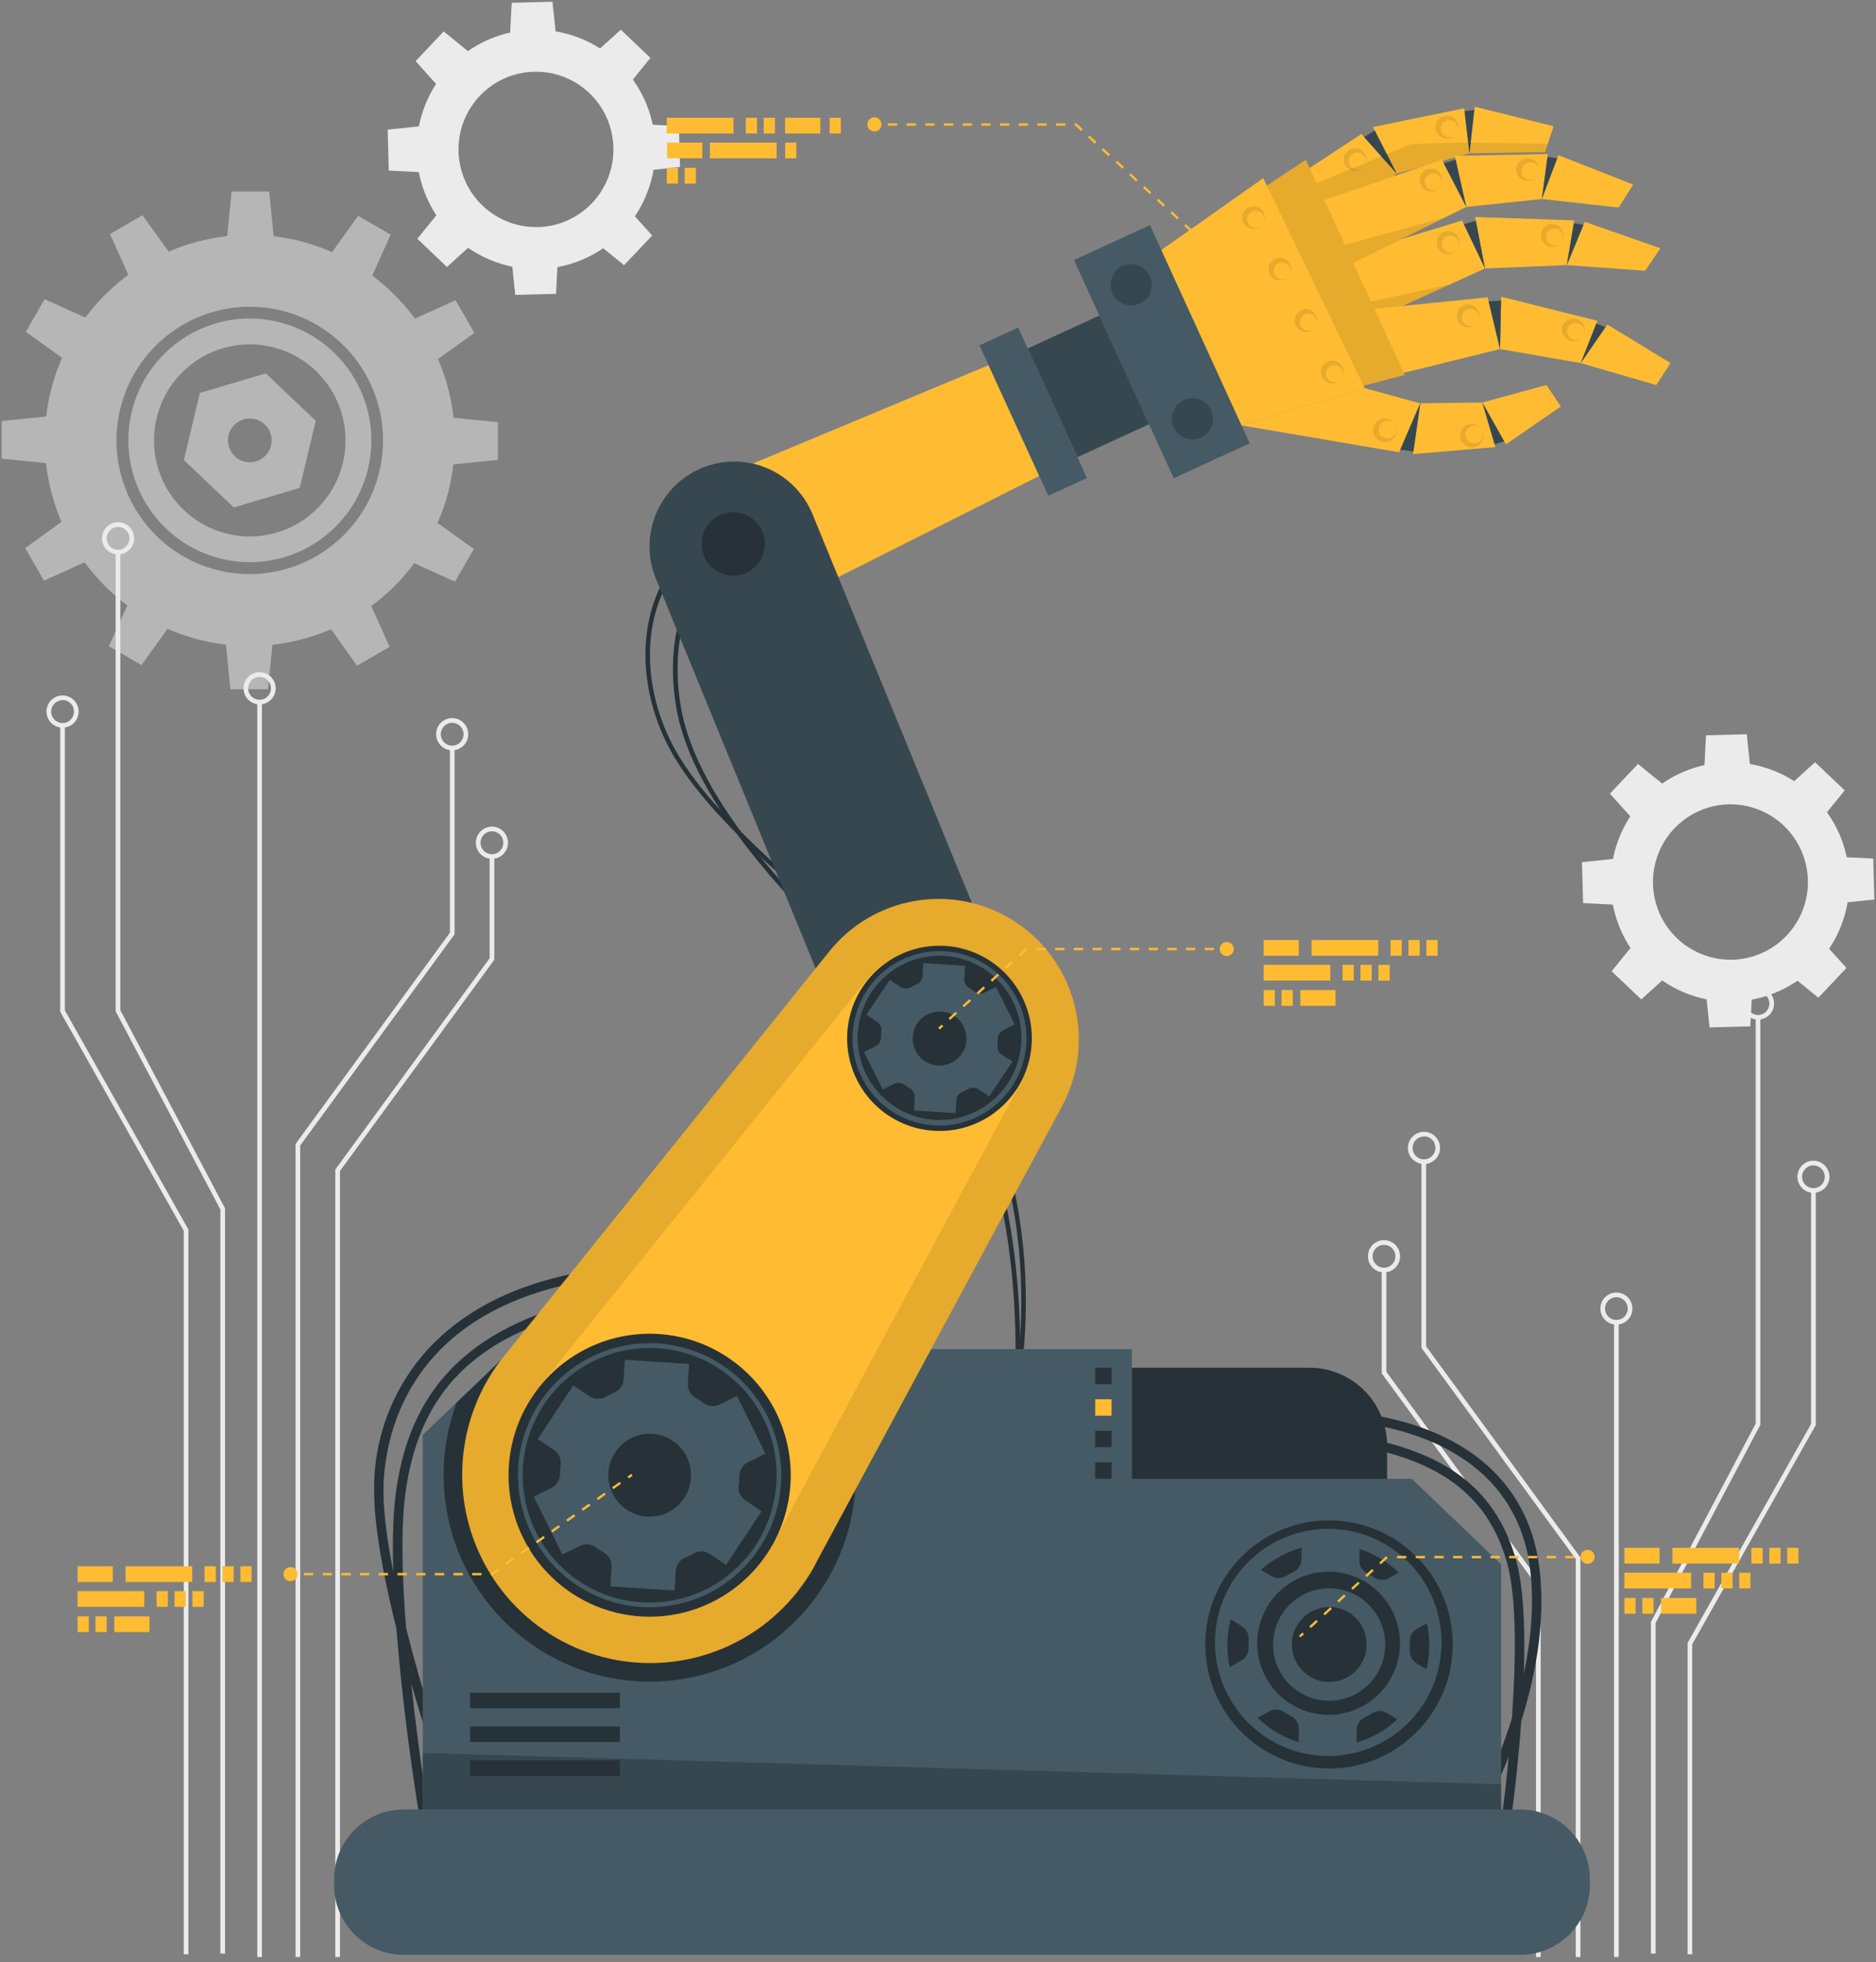 <svg width="325" height="340" viewBox="0 0 325 340" fill="none" xmlns="http://www.w3.org/2000/svg">
<rect x="0" y="0" width="325" height="340" fill="#808080" stroke="none"/>
<path d="M273.794 339.089H272.984V270.125L246.25 233.532V201.211H247.06V233.264L273.794 269.866V339.089Z" fill="#EBEBEB"/>
<path d="M246.701 201.689C246.15 201.69 245.611 201.528 245.152 201.222C244.693 200.916 244.335 200.48 244.123 199.97C243.91 199.46 243.854 198.898 243.961 198.355C244.067 197.813 244.332 197.314 244.721 196.923C245.11 196.531 245.607 196.264 246.147 196.156C246.688 196.047 247.248 196.102 247.757 196.313C248.267 196.525 248.702 196.883 249.009 197.342C249.315 197.802 249.479 198.342 249.479 198.895C249.479 199.635 249.186 200.344 248.666 200.868C248.145 201.391 247.439 201.687 246.701 201.689ZM246.701 196.922C246.31 196.92 245.927 197.035 245.601 197.252C245.275 197.469 245.02 197.779 244.87 198.141C244.719 198.504 244.679 198.903 244.755 199.288C244.831 199.673 245.02 200.027 245.296 200.304C245.573 200.582 245.926 200.771 246.31 200.847C246.694 200.923 247.092 200.883 247.453 200.732C247.814 200.581 248.123 200.326 248.339 199.999C248.556 199.672 248.67 199.288 248.669 198.895C248.673 198.633 248.625 198.373 248.529 198.13C248.432 197.887 248.287 197.665 248.104 197.479C247.921 197.292 247.703 197.144 247.462 197.043C247.221 196.941 246.963 196.889 246.701 196.889V196.922Z" fill="#EBEBEB"/>
<path d="M266.909 339.089H266.1V274.552L239.365 237.951V220.02H240.175V237.683L266.909 274.284V339.089Z" fill="#EBEBEB"/>
<path d="M239.774 220.462C239.223 220.464 238.683 220.301 238.224 219.995C237.765 219.689 237.407 219.254 237.195 218.743C236.983 218.233 236.926 217.671 237.033 217.129C237.14 216.586 237.404 216.088 237.793 215.696C238.183 215.305 238.679 215.038 239.219 214.929C239.76 214.821 240.32 214.876 240.83 215.087C241.339 215.298 241.774 215.656 242.081 216.116C242.387 216.575 242.551 217.116 242.551 217.669C242.551 218.408 242.259 219.117 241.738 219.641C241.217 220.165 240.511 220.46 239.774 220.462ZM239.774 215.695C239.382 215.694 238.999 215.809 238.673 216.026C238.347 216.243 238.093 216.552 237.942 216.915C237.792 217.277 237.752 217.676 237.828 218.061C237.904 218.446 238.092 218.8 238.369 219.078C238.646 219.355 238.998 219.544 239.382 219.621C239.766 219.697 240.164 219.657 240.525 219.506C240.887 219.355 241.195 219.1 241.412 218.773C241.628 218.445 241.743 218.061 241.741 217.669C241.741 217.145 241.534 216.643 241.165 216.273C240.796 215.903 240.296 215.695 239.774 215.695Z" fill="#EBEBEB"/>
<path d="M280.431 229.117H279.621V339.091H280.431V229.117Z" fill="#EBEBEB"/>
<path d="M280.027 229.52C279.478 229.52 278.941 229.357 278.484 229.051C278.028 228.745 277.672 228.31 277.461 227.801C277.251 227.292 277.196 226.732 277.303 226.191C277.411 225.651 277.675 225.155 278.063 224.765C278.452 224.375 278.947 224.11 279.485 224.003C280.024 223.895 280.582 223.95 281.09 224.161C281.597 224.372 282.031 224.729 282.336 225.187C282.641 225.645 282.804 226.184 282.804 226.735C282.802 227.473 282.509 228.18 281.988 228.702C281.468 229.224 280.763 229.518 280.027 229.52ZM280.027 224.761C279.638 224.761 279.258 224.877 278.934 225.094C278.61 225.311 278.358 225.619 278.209 225.98C278.061 226.34 278.022 226.737 278.097 227.12C278.173 227.502 278.361 227.854 278.636 228.13C278.911 228.406 279.262 228.594 279.643 228.67C280.025 228.746 280.42 228.707 280.78 228.558C281.139 228.409 281.447 228.156 281.663 227.831C281.879 227.507 281.995 227.125 281.995 226.735C281.992 226.212 281.784 225.711 281.416 225.342C281.047 224.972 280.548 224.763 280.027 224.761Z" fill="#EBEBEB"/>
<path d="M286.819 338.482H286.01V281.01L304.154 246.675V176.258H304.963V246.878L286.819 281.213V338.482Z" fill="#EBEBEB"/>
<path d="M304.557 176.665C304.005 176.665 303.467 176.501 303.008 176.194C302.55 175.887 302.193 175.45 301.983 174.939C301.772 174.428 301.717 173.866 301.826 173.324C301.934 172.782 302.2 172.284 302.59 171.893C302.98 171.503 303.477 171.238 304.018 171.131C304.559 171.024 305.119 171.08 305.628 171.293C306.137 171.506 306.571 171.865 306.876 172.326C307.181 172.786 307.343 173.327 307.342 173.88C307.34 174.619 307.045 175.328 306.523 175.85C306.001 176.372 305.294 176.665 304.557 176.665ZM304.557 171.898C304.166 171.898 303.784 172.015 303.459 172.232C303.134 172.45 302.881 172.759 302.731 173.122C302.582 173.484 302.543 173.882 302.619 174.266C302.695 174.651 302.883 175.004 303.16 175.281C303.436 175.558 303.788 175.747 304.171 175.823C304.554 175.9 304.952 175.861 305.313 175.711C305.674 175.561 305.982 175.307 306.199 174.981C306.416 174.655 306.532 174.272 306.532 173.88C306.532 173.354 306.324 172.85 305.954 172.479C305.583 172.107 305.081 171.898 304.557 171.898Z" fill="#EBEBEB"/>
<path d="M293.167 338.608H292.357V284.677L292.406 284.588L313.756 246.72V206.277H314.566V246.931L314.509 247.02L293.167 284.888V338.608Z" fill="#EBEBEB"/>
<path d="M314.16 206.68C313.611 206.68 313.074 206.517 312.617 206.211C312.16 205.905 311.804 205.47 311.594 204.961C311.384 204.452 311.329 203.892 311.436 203.351C311.543 202.811 311.808 202.315 312.196 201.925C312.585 201.536 313.079 201.27 313.618 201.163C314.157 201.055 314.715 201.111 315.223 201.321C315.73 201.532 316.164 201.889 316.469 202.347C316.774 202.805 316.937 203.344 316.937 203.895C316.935 204.633 316.642 205.34 316.121 205.862C315.601 206.384 314.896 206.678 314.16 206.68ZM314.16 201.921C313.771 201.921 313.39 202.037 313.067 202.254C312.743 202.471 312.491 202.779 312.342 203.14C312.193 203.5 312.154 203.897 312.23 204.28C312.306 204.663 312.494 205.014 312.769 205.29C313.044 205.566 313.394 205.754 313.776 205.83C314.158 205.906 314.553 205.867 314.913 205.718C315.272 205.569 315.58 205.316 315.796 204.991C316.012 204.667 316.127 204.285 316.127 203.895C316.125 203.372 315.917 202.871 315.549 202.502C315.18 202.132 314.681 201.924 314.16 201.921Z" fill="#EBEBEB"/>
<path d="M52.007 339.087H51.197V198.213L77.94 161.612V129.559H78.749V161.88L52.007 198.481V339.087Z" fill="#EBEBEB"/>
<path d="M78.344 130.005C77.793 130.007 77.253 129.844 76.794 129.538C76.334 129.231 75.976 128.795 75.764 128.284C75.552 127.774 75.497 127.211 75.604 126.669C75.711 126.126 75.977 125.627 76.367 125.236C76.757 124.845 77.254 124.579 77.795 124.471C78.336 124.364 78.896 124.42 79.406 124.632C79.915 124.845 80.35 125.204 80.655 125.665C80.96 126.125 81.123 126.666 81.121 127.22C81.119 127.958 80.826 128.665 80.305 129.187C79.785 129.709 79.08 130.003 78.344 130.005ZM78.344 125.238C77.953 125.237 77.57 125.351 77.244 125.568C76.918 125.785 76.664 126.094 76.513 126.456C76.362 126.818 76.322 127.216 76.397 127.601C76.473 127.986 76.66 128.34 76.936 128.618C77.212 128.896 77.564 129.085 77.948 129.163C78.331 129.24 78.729 129.201 79.09 129.051C79.451 128.901 79.76 128.647 79.978 128.321C80.195 127.995 80.311 127.612 80.311 127.22C80.311 126.696 80.105 126.193 79.736 125.821C79.367 125.45 78.867 125.24 78.344 125.238Z" fill="#EBEBEB"/>
<path d="M58.896 339.084H58.086V202.636L58.167 202.522L84.82 166.034V148.363H85.63V166.302L58.896 202.895V339.084Z" fill="#EBEBEB"/>
<path d="M85.227 148.81C84.675 148.811 84.136 148.649 83.676 148.342C83.217 148.036 82.859 147.6 82.647 147.089C82.435 146.578 82.379 146.016 82.487 145.473C82.594 144.931 82.859 144.432 83.249 144.041C83.639 143.65 84.136 143.383 84.677 143.276C85.218 143.168 85.779 143.224 86.288 143.437C86.798 143.649 87.233 144.009 87.538 144.469C87.843 144.93 88.005 145.471 88.004 146.024C88.002 146.762 87.709 147.47 87.188 147.992C86.668 148.514 85.963 148.808 85.227 148.81ZM85.227 144.043C84.836 144.041 84.453 144.156 84.127 144.373C83.801 144.59 83.547 144.899 83.396 145.26C83.245 145.622 83.205 146.021 83.28 146.406C83.356 146.791 83.543 147.145 83.819 147.423C84.095 147.701 84.447 147.89 84.83 147.967C85.214 148.044 85.611 148.006 85.973 147.856C86.334 147.706 86.643 147.452 86.861 147.126C87.078 146.8 87.194 146.417 87.194 146.024C87.196 145.763 87.147 145.505 87.049 145.263C86.951 145.021 86.807 144.801 86.624 144.616C86.442 144.43 86.224 144.282 85.984 144.181C85.744 144.08 85.487 144.028 85.227 144.027V144.043Z" fill="#EBEBEB"/>
<path d="M45.376 121.652H44.566V339.099H45.376V121.652Z" fill="#EBEBEB"/>
<path d="M44.971 122.052C44.42 122.052 43.881 121.888 43.423 121.581C42.965 121.274 42.608 120.838 42.398 120.328C42.187 119.817 42.132 119.255 42.239 118.713C42.346 118.172 42.612 117.674 43.001 117.283C43.391 116.892 43.887 116.626 44.427 116.519C44.968 116.411 45.528 116.466 46.037 116.677C46.545 116.889 46.98 117.247 47.286 117.706C47.593 118.166 47.756 118.706 47.756 119.258C47.756 119.999 47.462 120.71 46.94 121.234C46.418 121.758 45.709 122.052 44.971 122.052ZM44.971 117.285C44.58 117.285 44.197 117.401 43.872 117.62C43.547 117.838 43.294 118.148 43.145 118.51C42.995 118.873 42.957 119.272 43.034 119.656C43.111 120.041 43.3 120.394 43.577 120.671C43.854 120.947 44.207 121.135 44.59 121.211C44.974 121.287 45.371 121.246 45.732 121.095C46.093 120.944 46.401 120.688 46.617 120.362C46.833 120.035 46.948 119.651 46.946 119.258C46.946 118.999 46.895 118.741 46.796 118.501C46.696 118.261 46.551 118.044 46.367 117.86C46.184 117.677 45.966 117.532 45.726 117.433C45.486 117.334 45.23 117.284 44.971 117.285Z" fill="#EBEBEB"/>
<path d="M38.989 338.485H38.179V209.565L20.035 175.229V95.66H20.845V175.026L38.989 209.37V338.485Z" fill="#EBEBEB"/>
<path d="M20.439 96.068C19.889 96.064 19.352 95.898 18.896 95.589C18.44 95.28 18.086 94.843 17.877 94.332C17.669 93.821 17.616 93.26 17.725 92.719C17.835 92.178 18.101 91.682 18.491 91.293C18.881 90.904 19.378 90.639 19.918 90.533C20.457 90.427 21.017 90.483 21.525 90.695C22.033 90.907 22.467 91.265 22.772 91.724C23.077 92.183 23.24 92.722 23.24 93.274C23.24 93.642 23.168 94.007 23.027 94.347C22.886 94.687 22.679 94.996 22.419 95.255C22.158 95.515 21.849 95.72 21.51 95.86C21.17 95.999 20.806 96.07 20.439 96.068ZM20.439 91.301C20.049 91.304 19.668 91.423 19.345 91.643C19.022 91.863 18.771 92.174 18.625 92.537C18.478 92.9 18.441 93.298 18.52 93.682C18.599 94.065 18.789 94.417 19.067 94.692C19.345 94.967 19.697 95.153 20.081 95.228C20.464 95.302 20.86 95.261 21.22 95.109C21.58 94.957 21.887 94.702 22.103 94.375C22.318 94.049 22.432 93.666 22.431 93.274C22.431 93.013 22.379 92.754 22.279 92.513C22.178 92.272 22.031 92.053 21.846 91.87C21.66 91.686 21.441 91.541 21.199 91.444C20.958 91.346 20.699 91.297 20.439 91.301Z" fill="#EBEBEB"/>
<path d="M32.638 338.607H31.828V213.244L10.43 175.287V125.676H11.239V175.067L32.638 213.033V338.607Z" fill="#EBEBEB"/>
<path d="M10.838 126.083C10.287 126.083 9.748 125.919 9.29 125.612C8.832 125.305 8.475 124.868 8.264 124.357C8.053 123.846 7.999 123.284 8.107 122.742C8.215 122.2 8.481 121.702 8.871 121.311C9.262 120.921 9.759 120.656 10.3 120.549C10.84 120.442 11.401 120.498 11.909 120.711C12.418 120.924 12.853 121.283 13.158 121.744C13.463 122.204 13.625 122.745 13.623 123.298C13.621 124.037 13.326 124.746 12.804 125.268C12.282 125.79 11.575 126.083 10.838 126.083ZM10.838 121.316C10.447 121.316 10.065 121.433 9.74 121.65C9.415 121.868 9.162 122.177 9.013 122.54C8.863 122.902 8.824 123.3 8.9 123.684C8.977 124.069 9.165 124.422 9.441 124.699C9.717 124.976 10.069 125.165 10.453 125.241C10.836 125.318 11.233 125.278 11.594 125.129C11.955 124.979 12.263 124.725 12.48 124.399C12.698 124.073 12.813 123.69 12.813 123.298C12.818 123.035 12.77 122.774 12.672 122.531C12.575 122.287 12.43 122.065 12.246 121.878C12.062 121.692 11.843 121.544 11.601 121.443C11.359 121.342 11.1 121.291 10.838 121.292V121.316Z" fill="#EBEBEB"/>
<g opacity="0.5">
<path d="M43.287 55.179C39.124 55.179 35.054 56.417 31.592 58.738C28.13 61.058 25.432 64.355 23.839 68.213C22.246 72.072 21.829 76.317 22.641 80.413C23.453 84.509 25.458 88.271 28.402 91.224C31.346 94.177 35.097 96.188 39.18 97.002C43.264 97.817 47.496 97.399 51.343 95.801C55.189 94.203 58.477 91.496 60.79 88.024C63.103 84.552 64.338 80.47 64.338 76.294C64.325 70.698 62.103 65.335 58.158 61.378C54.213 57.421 48.866 55.192 43.287 55.179ZM43.287 92.95C40.005 92.953 36.796 91.98 34.065 90.153C31.335 88.326 29.206 85.728 27.948 82.687C26.69 79.646 26.36 76.3 26.999 73.071C27.638 69.841 29.217 66.875 31.538 64.547C33.858 62.218 36.815 60.633 40.033 59.99C43.252 59.348 46.589 59.677 49.621 60.938C52.654 62.198 55.245 64.332 57.068 67.07C58.89 69.807 59.862 73.026 59.861 76.318C59.858 80.727 58.112 84.955 55.004 88.073C51.897 91.192 47.683 92.945 43.287 92.95ZM43.287 55.179C39.124 55.179 35.054 56.417 31.592 58.738C28.13 61.058 25.432 64.355 23.839 68.213C22.246 72.072 21.829 76.317 22.641 80.413C23.453 84.509 25.458 88.271 28.402 91.224C31.346 94.177 35.097 96.188 39.18 97.002C43.264 97.817 47.496 97.399 51.343 95.801C55.189 94.203 58.477 91.496 60.79 88.024C63.103 84.552 64.338 80.47 64.338 76.294C64.325 70.698 62.103 65.335 58.158 61.378C54.213 57.421 48.866 55.192 43.287 55.179ZM43.287 92.95C40.005 92.953 36.796 91.98 34.065 90.153C31.335 88.326 29.206 85.728 27.948 82.687C26.69 79.646 26.36 76.3 26.999 73.071C27.638 69.841 29.217 66.875 31.538 64.547C33.858 62.218 36.815 60.633 40.033 59.99C43.252 59.348 46.589 59.677 49.621 60.938C52.654 62.198 55.245 64.332 57.068 67.07C58.89 69.807 59.862 73.026 59.861 76.318C59.858 80.727 58.112 84.955 55.004 88.073C51.897 91.192 47.683 92.945 43.287 92.95ZM43.287 40.691C36.261 40.688 29.393 42.775 23.549 46.688C17.706 50.6 13.151 56.163 10.46 62.673C7.77 69.183 7.064 76.347 8.432 83.258C9.801 90.171 13.183 96.52 18.149 101.504C23.116 106.488 29.445 109.883 36.336 111.259C43.226 112.635 50.369 111.93 56.86 109.234C63.351 106.538 68.899 101.972 72.803 96.113C76.706 90.254 78.79 83.365 78.79 76.318C78.79 66.872 75.05 57.813 68.392 51.132C61.735 44.451 52.705 40.696 43.287 40.691ZM43.287 99.471C38.719 99.474 34.253 98.118 30.453 95.575C26.654 93.031 23.692 89.415 21.942 85.183C20.192 80.95 19.733 76.293 20.622 71.798C21.512 67.304 23.711 63.176 26.94 59.935C30.17 56.695 34.285 54.488 38.765 53.594C43.245 52.7 47.889 53.159 52.109 54.913C56.33 56.666 59.936 59.636 62.473 63.447C65.01 67.257 66.364 71.736 66.362 76.318C66.353 82.454 63.92 88.337 59.594 92.677C55.269 97.017 49.405 99.46 43.287 99.471ZM43.287 55.179C39.124 55.179 35.054 56.417 31.592 58.738C28.13 61.058 25.432 64.355 23.839 68.213C22.246 72.072 21.829 76.317 22.641 80.413C23.453 84.509 25.458 88.271 28.402 91.224C31.346 94.177 35.097 96.188 39.18 97.002C43.264 97.817 47.496 97.399 51.343 95.801C55.189 94.203 58.477 91.496 60.79 88.024C63.103 84.552 64.338 80.47 64.338 76.294C64.325 70.698 62.103 65.335 58.158 61.378C54.213 57.421 48.866 55.192 43.287 55.179ZM43.287 92.95C40.005 92.953 36.796 91.98 34.065 90.153C31.335 88.326 29.206 85.728 27.948 82.687C26.69 79.646 26.36 76.3 26.999 73.071C27.638 69.841 29.217 66.875 31.538 64.547C33.858 62.218 36.815 60.633 40.033 59.99C43.252 59.348 46.589 59.677 49.621 60.938C52.654 62.198 55.245 64.332 57.068 67.07C58.89 69.807 59.862 73.026 59.861 76.318C59.858 80.727 58.112 84.955 55.004 88.073C51.897 91.192 47.683 92.945 43.287 92.95Z" fill="#EBEBEB"/>
<path d="M47.449 41.333H39.312L40.122 33.195H46.64L47.449 41.333Z" fill="#EBEBEB"/>
<path d="M29.451 43.932L22.407 48.009L19.055 40.554L24.69 37.289L29.451 43.932Z" fill="#EBEBEB"/>
<path d="M15.16 55.202L11.095 62.259L4.473 57.492L7.727 51.832L15.16 55.202Z" fill="#EBEBEB"/>
<path d="M8.4 72.125V80.287L0.287 79.475V72.937L8.4 72.125Z" fill="#EBEBEB"/>
<path d="M10.99 90.18L15.055 97.245L7.622 100.607L4.367 94.955L10.99 90.18Z" fill="#EBEBEB"/>
<path d="M22.229 104.516L29.273 108.592L24.512 115.235L18.869 111.971L22.229 104.516Z" fill="#EBEBEB"/>
<path d="M39.102 111.293H47.239L46.429 119.43H39.911L39.102 111.293Z" fill="#EBEBEB"/>
<path d="M57.102 108.694L64.145 104.617L67.497 112.072L61.862 115.337L57.102 108.694Z" fill="#EBEBEB"/>
<path d="M71.389 97.421L75.453 90.356L82.084 95.131L78.821 100.791L71.389 97.421Z" fill="#EBEBEB"/>
<path d="M78.15 80.497V72.344L86.263 73.156V79.685L78.15 80.497Z" fill="#EBEBEB"/>
<path d="M75.558 62.447L71.494 55.382L78.927 52.012L82.189 57.672L75.558 62.447Z" fill="#EBEBEB"/>
<path d="M64.321 48.11L57.285 44.034L62.038 37.391L67.681 40.655L64.321 48.11Z" fill="#EBEBEB"/>
<path d="M31.855 79.711L40.502 87.93L51.918 84.535L54.704 72.922L46.057 64.688L34.633 68.082L31.855 79.711ZM39.498 76.406C39.48 75.656 39.683 74.918 40.082 74.284C40.481 73.65 41.059 73.149 41.743 72.844C42.426 72.54 43.184 72.445 43.921 72.573C44.658 72.7 45.34 73.044 45.882 73.56C46.425 74.077 46.802 74.743 46.966 75.474C47.131 76.206 47.076 76.97 46.808 77.67C46.54 78.37 46.071 78.975 45.46 79.407C44.849 79.84 44.124 80.082 43.377 80.101C42.88 80.114 42.386 80.029 41.922 79.85C41.459 79.671 41.034 79.403 40.674 79.06C40.314 78.716 40.025 78.305 39.823 77.85C39.621 77.395 39.511 76.904 39.498 76.406Z" fill="#EBEBEB"/>
</g>
<path d="M299.204 132.096C295.116 132.197 291.149 133.512 287.806 135.875C284.463 138.238 281.894 141.543 280.424 145.371C278.954 149.199 278.65 153.378 279.549 157.38C280.447 161.382 282.51 165.026 285.474 167.852C288.439 170.678 292.173 172.558 296.203 173.254C300.233 173.951 304.379 173.433 308.115 171.765C311.852 170.098 315.011 167.356 317.194 163.887C319.376 160.418 320.484 156.377 320.376 152.277C320.232 146.786 317.921 141.577 313.952 137.794C309.982 134.01 304.678 131.961 299.204 132.096ZM300.135 166.285C297.481 166.355 294.865 165.634 292.62 164.213C290.374 162.791 288.599 160.734 287.519 158.301C286.44 155.868 286.104 153.168 286.554 150.543C287.004 147.918 288.22 145.486 290.048 143.555C291.876 141.623 294.235 140.279 296.825 139.692C299.415 139.105 302.12 139.302 304.599 140.257C307.077 141.212 309.218 142.884 310.749 145.059C312.281 147.235 313.135 149.817 313.203 152.48C313.249 154.247 312.948 156.006 312.316 157.657C311.684 159.307 310.734 160.816 309.521 162.098C308.307 163.381 306.854 164.41 305.243 165.129C303.633 165.847 301.897 166.24 300.135 166.285Z" fill="#EBEBEB"/>
<path d="M303.198 132.847L295.256 133.058L295.547 127.406L302.616 127.219L303.198 132.847Z" fill="#EBEBEB"/>
<path d="M288.148 135.932L282.683 141.714L278.902 137.516L283.768 132.367L288.148 135.932Z" fill="#EBEBEB"/>
<path d="M279.679 148.797L279.89 156.764L274.255 156.471L274.068 149.382L279.679 148.797Z" fill="#EBEBEB"/>
<path d="M282.755 163.891L288.52 169.372L284.334 173.165L279.201 168.284L282.755 163.891Z" fill="#EBEBEB"/>
<path d="M295.572 172.387L303.523 172.176L303.231 177.828L296.163 178.015L295.572 172.387Z" fill="#EBEBEB"/>
<path d="M310.631 169.302L316.096 163.52L319.877 167.718L315.011 172.867L310.631 169.302Z" fill="#EBEBEB"/>
<path d="M319.099 156.439L318.889 148.473L324.524 148.765L324.71 155.855L319.099 156.439Z" fill="#EBEBEB"/>
<path d="M316.024 141.341L310.26 135.859L314.446 132.066L319.579 136.947L316.024 141.341Z" fill="#EBEBEB"/>
<path d="M92.311 5.16C88.225 5.267 84.262 6.587 80.924 8.953C77.585 11.319 75.021 14.625 73.556 18.452C72.09 22.28 71.789 26.457 72.69 30.456C73.591 34.455 75.654 38.096 78.618 40.92C81.582 43.743 85.315 45.621 89.343 46.317C93.371 47.013 97.515 46.496 101.25 44.83C104.985 43.164 108.143 40.425 110.327 36.959C112.51 33.493 113.62 29.455 113.515 25.357C113.447 22.633 112.844 19.95 111.741 17.461C110.638 14.971 109.057 12.725 107.088 10.849C105.118 8.973 102.799 7.505 100.264 6.529C97.728 5.552 95.026 5.087 92.311 5.16ZM93.209 39.341C90.555 39.412 87.939 38.692 85.692 37.272C83.445 35.852 81.669 33.795 80.588 31.362C79.507 28.929 79.17 26.229 79.619 23.604C80.068 20.978 81.284 18.546 83.112 16.613C84.939 14.681 87.298 13.336 89.888 12.748C92.478 12.161 95.184 12.357 97.663 13.312C100.142 14.267 102.283 15.938 103.815 18.114C105.347 20.29 106.201 22.872 106.269 25.535C106.363 29.105 105.04 32.565 102.591 35.157C100.142 37.749 96.768 39.259 93.209 39.357V39.341Z" fill="#EBEBEB"/>
<path d="M96.304 5.933L88.353 6.144L88.645 0.483L95.713 0.305L96.304 5.933Z" fill="#EBEBEB"/>
<path d="M81.252 9.014L75.779 14.796L71.998 10.59L76.864 5.449L81.252 9.014Z" fill="#EBEBEB"/>
<path d="M72.781 21.871L72.983 29.838L67.348 29.553L67.162 22.464L72.781 21.871Z" fill="#EBEBEB"/>
<path d="M75.859 36.973L81.624 42.462L77.43 46.255L72.305 41.374L75.859 36.973Z" fill="#EBEBEB"/>
<path d="M88.676 45.461L96.618 45.25L96.327 50.91L89.259 51.097L88.676 45.461Z" fill="#EBEBEB"/>
<path d="M103.729 42.384L109.202 36.602L112.983 40.808L108.117 45.949L103.729 42.384Z" fill="#EBEBEB"/>
<path d="M112.195 29.525L111.984 21.559L117.619 21.851L117.806 28.932L112.195 29.525Z" fill="#EBEBEB"/>
<path d="M109.12 14.427L103.355 8.937L107.549 5.145L112.674 10.025L109.12 14.427Z" fill="#EBEBEB"/>
<path d="M174.488 248.562L173.727 248.27C177.557 238.127 181.823 202.451 161.542 177.26C155.785 170.106 148.134 163.251 140.734 156.633C131.334 148.22 122.46 140.269 117.182 131.775C111.692 122.915 110.3 112.13 113.554 103.611C114.633 100.622 116.402 97.932 118.717 95.761C121.032 93.59 123.827 92 126.873 91.121L127.092 91.933C124.163 92.777 121.476 94.304 119.249 96.391C117.023 98.477 115.321 101.063 114.283 103.936C111.109 112.219 112.477 122.736 117.837 131.377C123.051 139.774 131.885 147.684 141.244 156.056C148.668 162.707 156.344 169.578 162.141 176.781C182.641 202.216 178.358 238.297 174.488 248.562Z" fill="#263238"/>
<path d="M176.657 239.853H175.847C176.414 223.847 174.916 194.473 158.586 177.655C156.456 175.47 154.019 173.074 151.445 170.541C138.15 157.49 119.958 139.624 117.132 122.408C113.78 102.008 126.678 94.025 126.807 93.984L127.22 94.683C127.099 94.756 114.671 102.487 117.925 122.294C120.711 139.242 138.798 157.003 152.011 169.98C154.594 172.514 157.031 174.91 159.161 177.102C175.71 194.075 177.224 223.692 176.657 239.853Z" fill="#263238"/>
<path d="M77.606 311.73C77.088 310.26 64.814 275.454 64.814 258.343C64.683 249.1 68.141 240.168 74.457 233.436C81.906 225.567 92.957 220.881 107.32 219.492L107.474 221.116C69.421 224.779 66.433 250.539 66.433 258.343C66.433 275.178 79.007 310.829 79.137 311.186L77.606 311.73Z" fill="#263238"/>
<path d="M72.48 313.66C72.221 312.117 66.343 275.743 68.562 258.803C71.144 239.053 83.071 228.317 107.255 223.988L107.538 225.612C83.848 229.827 72.675 239.857 70.197 259.014C68.011 275.719 74.043 313.018 74.108 313.424L72.48 313.66Z" fill="#263238"/>
<path d="M257.897 312.134L256.464 311.322C256.586 311.103 268.252 288.844 264.755 269.816C263.014 260.363 255.039 244.698 220.953 245.762L220.896 244.138C256.197 243.001 264.512 259.567 266.342 269.524C269.953 289.136 258.391 311.184 257.897 312.134Z" fill="#263238"/>
<path d="M261.734 315.643L260.115 315.415C260.164 315.098 264.584 283.232 261.079 270.75C257.03 256.408 245.137 249.976 221.244 249.237L221.301 247.613C246.019 248.377 258.382 255.166 262.641 270.311C266.252 283.126 261.921 314.327 261.734 315.643Z" fill="#263238"/>
<path d="M180.043 82.463L171.266 63.273L122.938 83.446C121.378 84.071 119.961 85.007 118.772 86.198C117.583 87.389 116.648 88.81 116.022 90.374C115.397 91.938 115.095 93.613 115.134 95.298C115.174 96.983 115.553 98.642 116.251 100.175C116.952 101.708 117.956 103.081 119.203 104.212C120.449 105.344 121.912 106.208 123.503 106.755C125.093 107.301 126.778 107.517 128.454 107.389C130.13 107.262 131.763 106.794 133.253 106.014L180.043 82.463Z" fill="#FFBC32"/>
<path d="M244.799 78.675L246.046 69.88L256.806 69.742L259.065 77.465L244.799 78.675Z" fill="#FFBC32"/>
<path d="M236.409 67.242L246.027 69.898L242.392 78.36L215.066 73.707L236.409 67.242Z" fill="#FFBC32"/>
<path d="M256.803 69.744L260.883 76.988L270.405 70.426L267.903 66.715L256.803 69.744Z" fill="#FFBC32"/>
<path d="M246.045 69.887L242.58 77.935L244.863 78.211L246.045 69.887Z" fill="#37474F"/>
<path d="M256.803 69.742L258.924 76.978L260.584 76.475L256.803 69.742Z" fill="#37474F"/>
<path opacity="0.1" d="M240.846 76.374C240.476 76.563 240.058 76.634 239.647 76.579C239.236 76.523 238.851 76.343 238.545 76.063C238.238 75.782 238.024 75.415 237.931 75.01C237.838 74.604 237.87 74.18 238.024 73.793C238.177 73.407 238.444 73.076 238.79 72.846C239.135 72.616 239.542 72.497 239.957 72.504C240.372 72.512 240.774 72.646 241.111 72.889C241.448 73.132 241.702 73.472 241.841 73.864C242.011 74.332 242.004 74.847 241.82 75.309C241.636 75.772 241.29 76.151 240.846 76.374ZM239.623 73.044C239.365 73.187 239.154 73.401 239.014 73.661C238.874 73.921 238.811 74.216 238.833 74.51C238.856 74.805 238.961 75.087 239.139 75.323C239.316 75.559 239.557 75.739 239.833 75.841C240.109 75.944 240.409 75.965 240.697 75.902C240.984 75.838 241.248 75.694 241.456 75.485C241.664 75.276 241.808 75.011 241.871 74.722C241.933 74.434 241.912 74.133 241.809 73.856C241.733 73.647 241.613 73.458 241.456 73.3C241.3 73.142 241.111 73.021 240.903 72.944C240.695 72.866 240.473 72.835 240.252 72.853C240.031 72.87 239.816 72.935 239.623 73.044Z" fill="black"/>
<path opacity="0.1" d="M256.14 77.168C255.8 77.403 255.397 77.53 254.984 77.53C254.571 77.53 254.168 77.404 253.828 77.169C253.489 76.933 253.228 76.6 253.082 76.212C252.936 75.825 252.912 75.402 253.011 75C253.111 74.598 253.33 74.236 253.64 73.962C253.949 73.688 254.335 73.516 254.745 73.467C255.155 73.419 255.57 73.496 255.935 73.691C256.3 73.884 256.597 74.185 256.787 74.553C257.015 74.993 257.075 75.502 256.956 75.983C256.836 76.464 256.546 76.886 256.14 77.168ZM254.52 74.017C254.282 74.19 254.098 74.429 253.991 74.704C253.883 74.979 253.857 75.28 253.915 75.57C253.973 75.859 254.112 76.126 254.317 76.339C254.522 76.551 254.783 76.7 255.07 76.768C255.357 76.836 255.657 76.82 255.935 76.721C256.213 76.623 256.457 76.447 256.638 76.213C256.818 75.98 256.929 75.699 256.955 75.405C256.982 75.111 256.923 74.815 256.787 74.553C256.685 74.356 256.542 74.184 256.367 74.048C256.193 73.912 255.991 73.815 255.776 73.764C255.561 73.713 255.337 73.71 255.121 73.753C254.904 73.797 254.699 73.887 254.52 74.017Z" fill="black"/>
<path d="M237.85 22.01L241.971 30.09L254.569 26.574L253.662 18.762L237.85 22.01Z" fill="#FFBC32"/>
<path d="M224.209 45.369L241.972 30.093L235.851 23.215L214.639 37.15L224.209 45.369Z" fill="#FFBC32"/>
<path d="M254.57 26.576L255.485 18.496L269.136 21.866L267.678 26.341L254.57 26.576Z" fill="#FFBC32"/>
<path d="M241.972 30.093L236.32 23.742L238.158 22.605L241.972 30.093Z" fill="#37474F"/>
<path d="M254.567 26.574L253.717 19.257L255.401 19.07L254.567 26.574Z" fill="#37474F"/>
<path opacity="0.1" d="M236.416 28.713C236.199 29.05 235.884 29.314 235.514 29.468C235.144 29.622 234.736 29.66 234.344 29.576C233.952 29.491 233.594 29.29 233.319 28.997C233.044 28.705 232.865 28.335 232.804 27.938C232.743 27.54 232.805 27.134 232.98 26.772C233.155 26.41 233.436 26.111 233.784 25.913C234.133 25.715 234.534 25.628 234.933 25.664C235.332 25.7 235.711 25.857 236.02 26.114C236.388 26.426 236.631 26.861 236.704 27.339C236.777 27.817 236.675 28.305 236.416 28.713ZM236.416 28.713C236.563 28.472 236.639 28.195 236.634 27.913C236.63 27.631 236.545 27.355 236.391 27.12C236.236 26.884 236.018 26.698 235.761 26.582C235.505 26.466 235.221 26.425 234.942 26.466C234.664 26.506 234.403 26.624 234.189 26.808C233.976 26.991 233.818 27.232 233.736 27.502C233.654 27.771 233.65 28.059 233.724 28.331C233.799 28.603 233.949 28.848 234.157 29.038C234.32 29.182 234.512 29.289 234.72 29.351C234.928 29.413 235.147 29.43 235.362 29.399C235.577 29.368 235.782 29.291 235.964 29.172C236.146 29.054 236.301 28.897 236.416 28.713Z" fill="black"/>
<path opacity="0.1" d="M252.321 23.099C252.103 23.437 251.788 23.701 251.418 23.855C251.048 24.009 250.64 24.046 250.248 23.962C249.856 23.878 249.499 23.676 249.224 23.384C248.949 23.091 248.769 22.722 248.708 22.324C248.648 21.927 248.709 21.52 248.884 21.159C249.059 20.797 249.34 20.497 249.689 20.3C250.038 20.102 250.438 20.015 250.838 20.051C251.237 20.087 251.616 20.244 251.924 20.501C252.295 20.81 252.541 21.246 252.614 21.725C252.687 22.203 252.583 22.692 252.321 23.099ZM252.321 23.099C252.469 22.859 252.545 22.581 252.541 22.299C252.538 22.016 252.454 21.74 252.299 21.504C252.145 21.267 251.926 21.08 251.669 20.964C251.412 20.848 251.128 20.807 250.849 20.848C250.57 20.888 250.308 21.007 250.095 21.191C249.881 21.375 249.724 21.617 249.642 21.887C249.56 22.158 249.557 22.446 249.633 22.718C249.709 22.991 249.86 23.235 250.07 23.424C250.232 23.567 250.424 23.673 250.631 23.734C250.838 23.796 251.056 23.812 251.27 23.781C251.484 23.75 251.688 23.673 251.87 23.555C252.051 23.438 252.205 23.282 252.321 23.099Z" fill="black"/>
<path opacity="0.1" d="M268.138 24.934L267.685 26.339L254.569 26.575L241.97 30.091L224.207 45.367L215.188 37.644L216.669 36.507L233.745 29.409L234.279 29.182L236.619 28.215L239.315 27.087L240.246 26.697L244.432 24.959L254.35 24.707H254.771L268.138 24.934Z" fill="black"/>
<path d="M255.549 37.598L257.257 46.514L271.434 45.938L272.729 38.182L255.549 37.598Z" fill="#FFBC32"/>
<path d="M235.963 56.216L257.257 46.511L253.29 38.195L229.049 45.658L235.963 56.216Z" fill="#FFBC32"/>
<path d="M271.434 45.937L274.551 38.434L287.651 43.022L285.019 46.912L271.434 45.937Z" fill="#FFBC32"/>
<path d="M257.259 46.513L253.6 38.839L255.68 38.254L257.259 46.513Z" fill="#37474F"/>
<path d="M271.434 45.94L272.648 38.672L274.324 38.964L271.434 45.94Z" fill="#37474F"/>
<path opacity="0.1" d="M252.53 43.116C252.312 43.453 251.997 43.715 251.627 43.868C251.256 44.021 250.849 44.058 250.457 43.973C250.066 43.888 249.709 43.686 249.435 43.394C249.161 43.101 248.981 42.732 248.921 42.335C248.861 41.938 248.922 41.532 249.097 41.171C249.272 40.81 249.552 40.51 249.9 40.312C250.248 40.114 250.649 40.027 251.047 40.062C251.446 40.098 251.825 40.254 252.133 40.51C252.501 40.824 252.743 41.26 252.816 41.739C252.889 42.218 252.788 42.707 252.53 43.116ZM252.53 43.116C252.68 42.875 252.758 42.595 252.754 42.311C252.751 42.026 252.667 41.749 252.512 41.511C252.357 41.273 252.137 41.084 251.879 40.966C251.62 40.849 251.334 40.808 251.053 40.849C250.773 40.889 250.509 41.009 250.294 41.194C250.079 41.38 249.921 41.623 249.839 41.895C249.757 42.167 249.754 42.458 249.83 42.731C249.907 43.005 250.06 43.252 250.271 43.441C250.435 43.583 250.627 43.688 250.835 43.748C251.042 43.809 251.26 43.825 251.474 43.794C251.688 43.763 251.893 43.687 252.075 43.57C252.258 43.453 252.413 43.298 252.53 43.116Z" fill="black"/>
<path opacity="0.1" d="M270.592 41.864C270.376 42.203 270.063 42.468 269.694 42.624C269.325 42.78 268.917 42.82 268.524 42.738C268.132 42.656 267.774 42.456 267.497 42.166C267.221 41.875 267.039 41.507 266.976 41.11C266.913 40.713 266.971 40.306 267.144 39.944C267.317 39.581 267.596 39.279 267.943 39.079C268.291 38.879 268.691 38.79 269.09 38.823C269.489 38.856 269.869 39.011 270.179 39.265C270.55 39.575 270.796 40.009 270.872 40.487C270.948 40.965 270.849 41.454 270.592 41.864ZM270.592 41.864C270.742 41.623 270.819 41.343 270.816 41.059C270.813 40.774 270.729 40.496 270.574 40.258C270.419 40.02 270.199 39.831 269.941 39.714C269.682 39.597 269.396 39.556 269.115 39.596C268.834 39.637 268.571 39.757 268.356 39.942C268.141 40.127 267.983 40.37 267.901 40.643C267.818 40.915 267.816 41.205 267.892 41.479C267.969 41.753 268.122 41.999 268.333 42.189C268.496 42.332 268.688 42.438 268.896 42.499C269.104 42.561 269.322 42.577 269.537 42.546C269.751 42.515 269.956 42.438 270.138 42.321C270.321 42.203 270.475 42.047 270.592 41.864Z" fill="black"/>
<path opacity="0.1" d="M251.131 49.305L235.966 56.216L233.869 53.016L251.131 49.305Z" fill="black"/>
<path d="M260.058 51.414L259.863 60.485L273.846 62.905L276.736 55.588L260.058 51.414Z" fill="#FFBC32"/>
<path d="M238.845 65.662L259.864 60.489L257.726 51.523L234.287 53.887L238.845 65.662Z" fill="#FFBC32"/>
<path d="M273.848 62.91L278.463 56.227L289.409 62.91L286.923 66.719L273.848 62.91Z" fill="#FFBC32"/>
<path d="M259.866 60.487L257.891 52.212L260.044 52.082L259.866 60.487Z" fill="#37474F"/>
<path d="M273.848 62.909L276.552 56.055L278.123 56.696L273.848 62.909Z" fill="#37474F"/>
<path opacity="0.1" d="M256.012 55.795C255.795 56.133 255.48 56.396 255.11 56.55C254.739 56.704 254.331 56.742 253.939 56.657C253.547 56.573 253.19 56.372 252.915 56.079C252.64 55.787 252.46 55.417 252.4 55.02C252.339 54.622 252.4 54.216 252.575 53.854C252.751 53.492 253.031 53.193 253.38 52.995C253.729 52.797 254.13 52.71 254.529 52.746C254.928 52.782 255.307 52.939 255.615 53.196C255.984 53.508 256.227 53.943 256.3 54.421C256.373 54.898 256.271 55.387 256.012 55.795ZM256.012 55.795C256.162 55.553 256.24 55.274 256.236 54.989C256.233 54.705 256.149 54.427 255.994 54.189C255.839 53.951 255.619 53.762 255.361 53.645C255.102 53.528 254.816 53.487 254.535 53.527C254.255 53.567 253.991 53.687 253.776 53.873C253.561 54.058 253.403 54.301 253.321 54.573C253.239 54.846 253.236 55.136 253.312 55.41C253.389 55.684 253.542 55.93 253.753 56.12C253.916 56.264 254.108 56.371 254.316 56.433C254.524 56.495 254.743 56.512 254.957 56.481C255.172 56.45 255.378 56.373 255.56 56.254C255.742 56.136 255.896 55.979 256.012 55.795Z" fill="black"/>
<path opacity="0.1" d="M274.229 58.224C274.011 58.562 273.697 58.826 273.326 58.98C272.956 59.134 272.548 59.171 272.156 59.087C271.764 59.003 271.407 58.801 271.132 58.509C270.857 58.216 270.677 57.847 270.617 57.449C270.556 57.052 270.617 56.645 270.792 56.284C270.967 55.922 271.248 55.623 271.597 55.425C271.946 55.227 272.347 55.14 272.746 55.176C273.145 55.212 273.524 55.369 273.832 55.626C274.202 55.936 274.446 56.372 274.519 56.85C274.592 57.328 274.489 57.817 274.229 58.224ZM274.229 58.224C274.379 57.983 274.456 57.703 274.453 57.419C274.45 57.134 274.366 56.857 274.211 56.619C274.056 56.38 273.836 56.192 273.578 56.074C273.319 55.957 273.033 55.916 272.752 55.957C272.471 55.997 272.208 56.117 271.993 56.302C271.778 56.488 271.62 56.731 271.538 57.003C271.455 57.275 271.452 57.566 271.529 57.839C271.606 58.113 271.759 58.359 271.97 58.549C272.133 58.693 272.325 58.8 272.533 58.863C272.74 58.925 272.959 58.941 273.174 58.91C273.389 58.88 273.595 58.802 273.777 58.684C273.959 58.565 274.113 58.409 274.229 58.224Z" fill="black"/>
<path d="M252.027 27L254.019 35.852L267.111 34.487L268.155 26.691L252.027 27Z" fill="#FFBC32"/>
<path d="M233.049 46.245L254.019 35.85L249.792 27.672L225.803 35.915L233.049 46.245Z" fill="#FFBC32"/>
<path d="M267.111 34.488L269.986 26.887L282.932 31.979L280.422 35.958L267.111 34.488Z" fill="#FFBC32"/>
<path d="M254.02 35.85L250.117 28.298L252.174 27.656L254.02 35.85Z" fill="#37474F"/>
<path d="M267.111 34.484L268.091 27.184L269.767 27.419L267.111 34.484Z" fill="#37474F"/>
<path opacity="0.1" d="M249.565 32.286C249.345 32.619 249.028 32.878 248.658 33.027C248.289 33.176 247.882 33.209 247.493 33.121C247.104 33.034 246.751 32.829 246.48 32.536C246.209 32.242 246.034 31.873 245.977 31.477C245.92 31.081 245.985 30.677 246.162 30.319C246.339 29.96 246.621 29.665 246.97 29.471C247.318 29.276 247.718 29.193 248.115 29.232C248.512 29.271 248.887 29.429 249.192 29.687C249.558 30.001 249.798 30.438 249.867 30.916C249.935 31.394 249.828 31.881 249.565 32.286ZM249.565 32.286C249.714 32.046 249.791 31.769 249.789 31.487C249.787 31.205 249.704 30.929 249.552 30.692C249.399 30.455 249.182 30.267 248.926 30.149C248.67 30.031 248.386 29.989 248.108 30.027C247.829 30.065 247.567 30.182 247.352 30.364C247.137 30.546 246.978 30.786 246.894 31.055C246.81 31.325 246.804 31.612 246.877 31.885C246.95 32.157 247.099 32.404 247.306 32.594C247.468 32.738 247.659 32.845 247.866 32.908C248.073 32.971 248.291 32.988 248.506 32.959C248.72 32.929 248.926 32.854 249.108 32.738C249.291 32.622 249.447 32.468 249.565 32.286Z" fill="black"/>
<path opacity="0.1" d="M266.333 30.488C266.113 30.824 265.796 31.085 265.425 31.236C265.054 31.387 264.646 31.421 264.255 31.334C263.864 31.247 263.508 31.043 263.236 30.749C262.963 30.454 262.786 30.084 262.728 29.686C262.67 29.289 262.734 28.883 262.911 28.523C263.088 28.163 263.37 27.865 263.72 27.669C264.07 27.473 264.47 27.389 264.869 27.427C265.268 27.465 265.646 27.623 265.952 27.882C266.319 28.197 266.559 28.634 266.629 29.114C266.699 29.593 266.594 30.081 266.333 30.488ZM266.333 30.488C266.455 30.325 266.542 30.137 266.588 29.939C266.635 29.74 266.641 29.533 266.605 29.332C266.569 29.131 266.492 28.939 266.379 28.769C266.267 28.599 266.121 28.454 265.95 28.343C265.779 28.231 265.587 28.156 265.386 28.122C265.185 28.088 264.98 28.096 264.782 28.145C264.584 28.194 264.398 28.283 264.236 28.407C264.074 28.53 263.939 28.686 263.839 28.864C263.643 29.16 263.558 29.516 263.599 29.869C263.641 30.221 263.806 30.547 264.066 30.789C264.228 30.933 264.42 31.041 264.627 31.104C264.834 31.168 265.053 31.186 265.268 31.157C265.483 31.129 265.689 31.054 265.873 30.939C266.057 30.824 266.214 30.67 266.333 30.488Z" fill="black"/>
<path opacity="0.1" d="M250.398 37.645L233.048 46.245L230.797 43.037L250.398 37.645Z" fill="black"/>
<path d="M198.486 45.992L226.233 27.688L243.357 64.963L211.214 73.319L198.486 45.992Z" fill="#FFBC32"/>
<path opacity="0.1" d="M198.486 45.992L226.233 27.688L243.357 64.963L211.214 73.319L198.486 45.992Z" fill="black"/>
<path d="M196.598 46.553L218.847 30.863L236.408 67.245L210.005 75.236L196.598 46.553Z" fill="#FFBC32"/>
<path opacity="0.1" d="M218.806 38.805C218.588 39.139 218.274 39.399 217.905 39.55C217.537 39.701 217.131 39.737 216.742 39.652C216.353 39.567 215.999 39.365 215.727 39.074C215.454 38.783 215.276 38.416 215.216 38.021C215.156 37.626 215.217 37.223 215.39 36.863C215.564 36.504 215.842 36.206 216.188 36.008C216.534 35.811 216.931 35.723 217.328 35.757C217.725 35.791 218.102 35.945 218.409 36.198C218.783 36.508 219.03 36.945 219.103 37.426C219.176 37.907 219.07 38.398 218.806 38.805ZM218.806 38.805C218.957 38.564 219.036 38.284 219.033 37.999C219.031 37.714 218.947 37.436 218.792 37.197C218.637 36.958 218.417 36.769 218.159 36.651C217.9 36.533 217.613 36.492 217.332 36.533C217.05 36.574 216.787 36.694 216.571 36.88C216.356 37.066 216.198 37.31 216.117 37.583C216.035 37.856 216.033 38.147 216.111 38.421C216.189 38.695 216.343 38.941 216.555 39.13C216.719 39.272 216.91 39.376 217.117 39.437C217.324 39.498 217.541 39.513 217.755 39.482C217.968 39.452 218.172 39.375 218.354 39.258C218.535 39.142 218.689 38.987 218.806 38.805Z" fill="black"/>
<path opacity="0.1" d="M223.359 47.714C223.141 48.049 222.827 48.31 222.459 48.462C222.09 48.614 221.684 48.651 221.295 48.566C220.905 48.482 220.55 48.281 220.277 47.99C220.004 47.699 219.825 47.331 219.765 46.936C219.705 46.541 219.765 46.137 219.939 45.777C220.113 45.417 220.392 45.119 220.738 44.921C221.085 44.724 221.483 44.637 221.88 44.672C222.277 44.706 222.654 44.861 222.962 45.115C223.33 45.427 223.573 45.862 223.646 46.34C223.719 46.818 223.617 47.306 223.359 47.714ZM223.359 47.714C223.507 47.474 223.583 47.196 223.579 46.913C223.575 46.63 223.491 46.355 223.337 46.118C223.182 45.882 222.964 45.695 222.707 45.579C222.45 45.462 222.166 45.422 221.887 45.462C221.608 45.502 221.346 45.622 221.132 45.806C220.919 45.99 220.762 46.231 220.68 46.502C220.598 46.772 220.595 47.061 220.671 47.333C220.746 47.605 220.898 47.85 221.108 48.039C221.27 48.182 221.462 48.287 221.669 48.349C221.876 48.41 222.094 48.426 222.308 48.395C222.521 48.365 222.726 48.288 222.907 48.17C223.089 48.053 223.243 47.897 223.359 47.714Z" fill="black"/>
<path opacity="0.1" d="M227.916 56.623C227.699 56.961 227.384 57.224 227.014 57.378C226.644 57.532 226.236 57.57 225.844 57.486C225.452 57.401 225.094 57.2 224.819 56.907C224.544 56.615 224.365 56.245 224.304 55.848C224.243 55.45 224.305 55.044 224.48 54.682C224.655 54.321 224.936 54.021 225.284 53.823C225.633 53.625 226.034 53.538 226.433 53.574C226.832 53.61 227.211 53.767 227.52 54.024C227.888 54.336 228.131 54.771 228.204 55.249C228.277 55.727 228.175 56.215 227.916 56.623ZM227.916 56.623C228.066 56.381 228.144 56.102 228.141 55.817C228.137 55.533 228.053 55.255 227.898 55.017C227.743 54.779 227.523 54.59 227.265 54.473C227.007 54.356 226.72 54.315 226.44 54.355C226.159 54.395 225.895 54.515 225.68 54.701C225.465 54.886 225.307 55.129 225.225 55.401C225.143 55.674 225.14 55.964 225.217 56.238C225.293 56.512 225.446 56.758 225.657 56.948C225.821 57.09 226.013 57.196 226.22 57.258C226.428 57.32 226.647 57.336 226.861 57.305C227.076 57.274 227.281 57.197 227.463 57.079C227.645 56.962 227.8 56.806 227.916 56.623Z" fill="black"/>
<path opacity="0.1" d="M232.466 65.542C232.247 65.879 231.932 66.141 231.562 66.294C231.192 66.447 230.784 66.484 230.393 66.399C230.001 66.314 229.645 66.112 229.371 65.82C229.096 65.527 228.917 65.158 228.857 64.761C228.796 64.364 228.857 63.958 229.032 63.597C229.207 63.235 229.487 62.936 229.836 62.738C230.184 62.54 230.584 62.453 230.983 62.488C231.382 62.523 231.76 62.679 232.069 62.935C232.441 63.246 232.687 63.683 232.76 64.163C232.833 64.644 232.728 65.134 232.466 65.542ZM232.466 65.542C232.615 65.301 232.693 65.021 232.69 64.737C232.687 64.452 232.603 64.175 232.448 63.936C232.292 63.698 232.073 63.51 231.814 63.392C231.556 63.275 231.27 63.234 230.989 63.275C230.708 63.315 230.445 63.435 230.23 63.62C230.014 63.806 229.857 64.049 229.774 64.321C229.692 64.593 229.689 64.883 229.766 65.157C229.843 65.431 229.995 65.677 230.207 65.867C230.371 66.009 230.563 66.113 230.77 66.174C230.978 66.235 231.196 66.251 231.41 66.22C231.624 66.189 231.829 66.113 232.011 65.996C232.193 65.879 232.348 65.724 232.466 65.542Z" fill="black"/>
<path d="M188.302 82.822L176.383 56.758L169.693 59.836L181.612 85.9L188.302 82.822Z" fill="#455A64"/>
<path d="M199.08 73.494L190.469 54.664L178.046 60.379L186.657 79.209L199.08 73.494Z" fill="#37474F"/>
<path d="M216.499 76.808L199.213 39.008L186.055 45.062L203.341 82.862L216.499 76.808Z" fill="#455A64"/>
<path d="M197.459 52.608C198.101 52.314 198.642 51.835 199.013 51.232C199.384 50.629 199.569 49.929 199.543 49.221C199.517 48.512 199.283 47.828 198.869 47.253C198.455 46.679 197.881 46.241 197.218 45.994C196.556 45.747 195.836 45.703 195.149 45.867C194.461 46.031 193.838 46.396 193.357 46.915C192.877 47.435 192.561 48.085 192.449 48.785C192.338 49.485 192.435 50.202 192.73 50.846C192.925 51.274 193.202 51.658 193.545 51.978C193.888 52.298 194.291 52.547 194.73 52.711C195.169 52.875 195.636 52.95 196.105 52.932C196.573 52.915 197.033 52.805 197.459 52.608Z" fill="#37474F"/>
<path d="M208.055 75.816C208.697 75.52 209.237 75.041 209.606 74.438C209.976 73.834 210.159 73.134 210.133 72.427C210.106 71.719 209.871 71.035 209.457 70.462C209.043 69.888 208.468 69.45 207.806 69.204C207.144 68.958 206.425 68.914 205.738 69.078C205.051 69.242 204.428 69.606 203.948 70.126C203.467 70.645 203.151 71.295 203.039 71.994C202.927 72.693 203.025 73.41 203.319 74.054C203.514 74.482 203.792 74.867 204.136 75.187C204.48 75.507 204.883 75.756 205.323 75.92C205.763 76.083 206.23 76.158 206.699 76.141C207.168 76.123 207.629 76.013 208.055 75.816Z" fill="#37474F"/>
<path d="M140.756 89.082L175.66 174.214C176.393 176.001 176.767 177.915 176.762 179.847C176.757 181.779 176.372 183.691 175.63 185.474C174.888 187.257 173.803 188.875 172.437 190.237C171.071 191.6 169.451 192.678 167.669 193.412C164.077 194.899 160.044 194.895 156.455 193.401C152.867 191.907 150.016 189.046 148.529 185.446L113.625 100.273C112.893 98.486 112.518 96.572 112.523 94.64C112.529 92.708 112.913 90.796 113.655 89.013C114.397 87.231 115.483 85.612 116.848 84.25C118.214 82.888 119.835 81.809 121.616 81.075C123.397 80.34 125.305 79.964 127.231 79.969C129.157 79.973 131.063 80.359 132.84 81.102C134.617 81.846 136.231 82.933 137.589 84.302C138.948 85.672 140.024 87.296 140.756 89.082Z" fill="#37474F"/>
<path d="M156.735 177.327C157.113 176.311 157.783 175.43 158.66 174.795C159.537 174.161 160.581 173.801 161.662 173.761C162.743 173.722 163.811 174.004 164.731 174.573C165.652 175.141 166.384 175.971 166.836 176.957C167.287 177.942 167.437 179.04 167.267 180.111C167.097 181.182 166.614 182.178 165.88 182.975C165.146 183.771 164.193 184.331 163.142 184.585C162.091 184.839 160.988 184.774 159.973 184.4C159.296 184.151 158.675 183.769 158.146 183.278C157.617 182.787 157.189 182.196 156.888 181.539C156.587 180.881 156.419 180.171 156.392 179.448C156.366 178.725 156.482 178.004 156.735 177.327Z" fill="#263238"/>
<path d="M121.887 92.32C122.264 91.301 122.934 90.418 123.812 89.781C124.691 89.144 125.737 88.783 126.82 88.742C127.903 88.702 128.973 88.984 129.896 89.553C130.819 90.123 131.553 90.954 132.005 91.942C132.458 92.929 132.608 94.029 132.437 95.103C132.266 96.176 131.782 97.174 131.046 97.972C130.31 98.769 129.354 99.33 128.3 99.583C127.247 99.836 126.142 99.77 125.125 99.394C124.449 99.143 123.829 98.761 123.3 98.27C122.771 97.779 122.344 97.188 122.043 96.531C121.742 95.874 121.574 95.163 121.547 94.441C121.52 93.719 121.635 92.998 121.887 92.32Z" fill="#263238"/>
<path d="M263.354 313.52H69.955C63.283 313.52 57.875 318.944 57.875 325.636V326.594C57.875 333.286 63.283 338.711 69.955 338.711H263.354C270.026 338.711 275.434 333.286 275.434 326.594V325.636C275.434 318.944 270.026 313.52 263.354 313.52Z" fill="#455A64"/>
<path d="M117.529 236.973H226.831C230.405 236.975 233.832 238.4 236.358 240.936C238.884 243.471 240.303 246.909 240.303 250.494V311.458H117.529V236.973Z" fill="#263238"/>
<path d="M260.034 271.06V313.525H73.273V248.622L88.746 233.793H196.072V256.231H244.561L260.034 271.06Z" fill="#455A64"/>
<path d="M260.034 271.06V313.525H73.273V248.622L79.103 243.035L88.746 233.793H196.064V256.231H244.561L260.034 271.06Z" fill="#455A64"/>
<path d="M260.034 313.52V309.167L73.273 303.734V313.52H260.034Z" fill="#37474F"/>
<path d="M107.392 293.293H81.451V295.973H107.392V293.293Z" fill="#263238"/>
<path d="M107.392 299.152H81.451V301.832H107.392V299.152Z" fill="#263238"/>
<path d="M107.392 305.012H81.451V307.692H107.392V305.012Z" fill="#263238"/>
<path d="M251.601 286.65C252.551 274.816 243.756 264.451 231.958 263.499C220.16 262.547 209.826 271.368 208.877 283.202C207.928 295.036 216.722 305.401 228.52 306.353C240.318 307.305 250.652 298.484 251.601 286.65Z" fill="#263238"/>
<path d="M230.264 304.257H229.956C224.765 304.216 219.801 302.113 216.151 298.409C212.502 294.706 210.464 289.702 210.485 284.495C210.505 279.287 212.582 274.3 216.26 270.625C219.938 266.95 224.918 264.887 230.11 264.887C235.302 264.887 240.282 266.95 243.96 270.625C247.639 274.3 249.715 279.287 249.736 284.495C249.756 289.702 247.718 294.706 244.069 298.409C240.419 302.113 235.456 304.216 230.264 304.257ZM229.981 302.632H230.264C234.892 302.595 239.316 300.72 242.569 297.417C245.822 294.115 247.637 289.654 247.618 285.012C247.6 280.37 245.748 275.925 242.469 272.649C239.19 269.373 234.75 267.534 230.122 267.534C225.494 267.534 221.055 269.373 217.776 272.649C214.496 275.925 212.645 280.37 212.626 285.012C212.607 289.654 214.423 294.115 217.676 297.417C220.928 300.72 225.353 302.595 229.981 302.632Z" fill="#455A64"/>
<path d="M235.048 299.684C235.061 299.242 235.194 298.812 235.432 298.44C235.671 298.069 236.005 297.769 236.4 297.573C236.853 297.354 237.294 297.11 237.72 296.842C238.093 296.606 238.522 296.476 238.963 296.465C239.404 296.455 239.839 296.566 240.222 296.785L242.861 298.409L248.011 289.769L245.363 288.185C244.988 287.949 244.684 287.615 244.484 287.219C244.284 286.822 244.196 286.378 244.23 285.935C244.23 285.7 244.23 285.448 244.23 285.205C244.23 284.961 244.23 284.701 244.23 284.457C244.213 284.015 244.316 283.577 244.528 283.189C244.741 282.801 245.055 282.479 245.436 282.257L248.124 280.754L243.266 271.959L240.57 273.462C240.18 273.669 239.741 273.766 239.3 273.741C238.859 273.717 238.433 273.573 238.068 273.324C237.656 273.045 237.229 272.791 236.789 272.56C236.4 272.352 236.075 272.042 235.848 271.663C235.621 271.284 235.501 270.85 235.502 270.408L235.55 267.33L225.519 267.168L225.47 270.246C225.453 270.686 225.318 271.113 225.079 271.482C224.839 271.851 224.504 272.148 224.11 272.341C223.665 272.56 223.228 272.804 222.807 273.064C222.434 273.3 222.004 273.43 221.563 273.44C221.123 273.45 220.688 273.34 220.305 273.121L217.657 271.529L212.508 280.161L215.163 281.786C215.535 282.019 215.837 282.35 216.036 282.741C216.236 283.133 216.326 283.572 216.297 284.011C216.281 284.26 216.281 284.509 216.297 284.758C216.285 285.001 216.285 285.245 216.297 285.489C216.316 285.934 216.213 286.377 215.999 286.768C215.785 287.159 215.468 287.483 215.083 287.706L212.395 289.208L217.252 298.003L219.94 296.501C220.328 296.287 220.768 296.186 221.21 296.209C221.652 296.232 222.078 296.378 222.442 296.631C222.863 296.907 223.292 297.159 223.73 297.394C224.121 297.602 224.449 297.912 224.677 298.293C224.906 298.674 225.026 299.11 225.025 299.554L224.976 302.632L235.008 302.786L235.048 299.684ZM223.802 284.847C223.819 283.56 224.216 282.307 224.943 281.247C225.67 280.187 226.695 279.367 227.887 278.892C229.08 278.417 230.386 278.308 231.64 278.578C232.895 278.849 234.041 279.487 234.933 280.411C235.825 281.336 236.424 282.506 236.652 283.772C236.881 285.039 236.73 286.344 236.217 287.524C235.705 288.704 234.855 289.705 233.774 290.399C232.694 291.094 231.433 291.451 230.15 291.425C228.441 291.391 226.814 290.68 225.625 289.448C224.436 288.216 223.781 286.562 223.802 284.847Z" fill="#455A64"/>
<path d="M230.263 297.125H230.069C226.798 297.099 223.671 295.775 221.372 293.442C219.074 291.108 217.79 287.957 217.803 284.676C217.816 281.396 219.124 278.254 221.441 275.939C223.758 273.624 226.895 272.324 230.166 272.324C233.436 272.324 236.574 273.624 238.891 275.939C241.208 278.254 242.516 281.396 242.529 284.676C242.542 287.957 241.258 291.108 238.959 293.442C236.661 295.775 233.534 297.099 230.263 297.125ZM230.109 294.689C232.031 294.719 233.918 294.177 235.533 293.132C237.147 292.086 238.416 290.583 239.179 288.814C239.942 287.045 240.165 285.088 239.819 283.192C239.474 281.296 238.575 279.545 237.237 278.161C235.899 276.777 234.182 275.822 232.303 275.417C230.425 275.012 228.468 275.175 226.681 275.886C224.895 276.596 223.359 277.822 222.267 279.408C221.175 280.995 220.576 282.87 220.547 284.798C220.508 287.381 221.494 289.874 223.287 291.729C225.08 293.584 227.534 294.648 230.109 294.689Z" fill="#263238"/>
<path d="M142.258 275.437C137.398 282.745 130.03 288.006 121.556 290.22C113.081 292.434 104.091 291.447 96.294 287.447C88.498 283.447 82.439 276.712 79.27 268.523C76.1 260.335 76.042 251.264 79.106 243.035L88.749 233.793H140.873C145.407 239.722 147.979 246.924 148.227 254.392C148.475 261.86 146.388 269.219 142.258 275.437Z" fill="#263238"/>
<path d="M192.568 253.375H189.734V256.217H192.568V253.375Z" fill="#263238"/>
<path d="M192.568 247.914H189.734V250.756H192.568V247.914Z" fill="#263238"/>
<path d="M192.568 242.445H189.734V245.288H192.568V242.445Z" fill="#FFBC32"/>
<path d="M192.568 236.973H189.734V239.815H192.568V236.973Z" fill="#263238"/>
<path d="M173.872 163.153C169.61 160.313 164.435 159.198 159.386 160.031C154.337 160.864 149.79 163.584 146.66 167.644L90.074 237.988C87.681 241.094 85.951 244.661 84.992 248.466C84.033 252.272 83.866 256.235 84.501 260.109C85.136 263.982 86.559 267.683 88.683 270.981C90.806 274.278 93.584 277.101 96.843 279.275C100.1 281.445 103.767 282.92 107.616 283.608C111.465 284.296 115.414 284.183 119.218 283.275C123.022 282.367 126.598 280.684 129.726 278.331C132.853 275.977 135.465 273.004 137.398 269.595L180.228 190.066C182.755 185.605 183.505 180.349 182.326 175.356C181.147 170.363 178.126 166.003 173.872 163.153Z" fill="#FFBC32"/>
<path d="M80.487 260.77C81.577 267.44 84.702 273.608 89.433 278.422C94.163 283.236 100.266 286.459 106.899 287.649C113.533 288.838 120.371 287.934 126.472 285.062C132.572 282.19 137.634 277.49 140.959 271.612L141.769 270.052L172.641 212.71L183.798 192.01C186.787 186.65 187.647 180.355 186.207 174.386C184.766 168.416 181.131 163.213 176.029 159.817C170.927 156.421 164.735 155.083 158.691 156.071C152.648 157.059 147.2 160.301 143.437 165.146L88.009 234.117L86.94 235.433C84.19 238.987 82.198 243.07 81.088 247.429C79.978 251.787 79.773 256.329 80.487 260.77ZM159.605 164.204C160.103 164.071 160.613 163.995 161.128 163.976C161.589 163.911 162.054 163.881 162.52 163.887C163.637 163.859 164.753 163.957 165.848 164.179C166.313 164.263 166.772 164.375 167.224 164.512C167.729 164.655 168.226 164.823 168.714 165.016C168.795 165.016 168.884 165.097 168.989 165.138C169.394 165.308 169.799 165.503 170.179 165.698C170.66 165.944 171.128 166.215 171.58 166.51C171.981 166.773 172.365 167.06 172.73 167.371C172.928 167.504 173.11 167.659 173.272 167.834C173.541 168.041 173.79 168.272 174.017 168.524C174.143 168.636 174.26 168.758 174.365 168.89C174.642 169.158 174.897 169.448 175.126 169.758C175.398 170.067 175.647 170.396 175.871 170.741C175.885 170.748 175.898 170.758 175.908 170.771C175.918 170.784 175.924 170.799 175.928 170.814C176.04 170.962 176.142 171.117 176.235 171.277C176.391 171.514 176.532 171.761 176.656 172.016C176.801 172.245 176.928 172.484 177.037 172.731C177.211 173.061 177.362 173.403 177.49 173.754C177.7 174.221 177.871 174.704 178 175.2C178.179 175.682 178.304 176.183 178.373 176.694C178.487 177.196 178.566 177.707 178.608 178.221C179.001 181.593 178.321 185.004 176.665 187.966L167.459 205.02L134.968 265.513L133.81 267.649L133.6 267.965C133.373 268.363 133.138 268.777 132.863 269.175C132.252 270.098 131.581 270.98 130.855 271.815L130.191 272.521C129.77 272.968 129.325 273.382 128.879 273.788L128.758 273.885C124.375 277.77 118.748 279.949 112.9 280.026C107.051 280.103 101.369 278.074 96.886 274.306C92.403 270.538 89.415 265.283 88.467 259.494C87.518 253.705 88.671 247.766 91.717 242.758C91.744 242.691 91.779 242.628 91.822 242.571L91.871 242.482C92.292 241.8 92.761 241.15 93.263 240.484C93.506 240.159 93.741 239.859 94 239.574L94.737 238.657L149.793 170.197C151.883 167.481 154.79 165.513 158.083 164.585C158.579 164.417 159.088 164.289 159.605 164.204Z" fill="#FFBC32"/>
<path opacity="0.1" d="M80.487 260.77C81.577 267.44 84.702 273.608 89.433 278.422C94.163 283.236 100.266 286.459 106.899 287.649C113.533 288.838 120.371 287.934 126.472 285.062C132.572 282.19 137.634 277.49 140.959 271.612L141.769 270.052L172.641 212.71L183.798 192.01C186.787 186.65 187.647 180.355 186.207 174.386C184.766 168.416 181.131 163.213 176.029 159.817C170.927 156.421 164.735 155.083 158.691 156.071C152.648 157.059 147.2 160.301 143.437 165.146L88.009 234.117L86.94 235.433C84.19 238.987 82.198 243.07 81.088 247.429C79.978 251.787 79.773 256.329 80.487 260.77ZM159.605 164.204C160.103 164.071 160.613 163.995 161.128 163.976C161.589 163.911 162.054 163.881 162.52 163.887C163.637 163.859 164.753 163.957 165.848 164.179C166.313 164.263 166.772 164.375 167.224 164.512C167.729 164.655 168.226 164.823 168.714 165.016C168.795 165.016 168.884 165.097 168.989 165.138C169.394 165.308 169.799 165.503 170.179 165.698C170.66 165.944 171.128 166.215 171.58 166.51C171.981 166.773 172.365 167.06 172.73 167.371C172.928 167.504 173.11 167.659 173.272 167.834C173.541 168.041 173.79 168.272 174.017 168.524C174.143 168.636 174.26 168.758 174.365 168.89C174.642 169.158 174.897 169.448 175.126 169.758C175.398 170.067 175.647 170.396 175.871 170.741C175.885 170.748 175.898 170.758 175.908 170.771C175.918 170.784 175.924 170.799 175.928 170.814C176.04 170.962 176.142 171.117 176.235 171.277C176.391 171.514 176.532 171.761 176.656 172.016C176.801 172.245 176.928 172.484 177.037 172.731C177.211 173.061 177.362 173.403 177.49 173.754C177.7 174.221 177.871 174.704 178 175.2C178.179 175.682 178.304 176.183 178.373 176.694C178.487 177.196 178.566 177.707 178.608 178.221C179.001 181.593 178.321 185.004 176.665 187.966L167.459 205.02L134.968 265.513L133.81 267.649L133.6 267.965C133.373 268.363 133.138 268.777 132.863 269.175C132.252 270.098 131.581 270.98 130.855 271.815L130.191 272.521C129.77 272.968 129.325 273.382 128.879 273.788L128.758 273.885C124.375 277.77 118.748 279.949 112.9 280.026C107.051 280.103 101.369 278.074 96.886 274.306C92.403 270.538 89.415 265.283 88.467 259.494C87.518 253.705 88.671 247.766 91.717 242.758C91.744 242.691 91.779 242.628 91.822 242.571L91.871 242.482C92.292 241.8 92.761 241.15 93.263 240.484C93.506 240.159 93.741 239.859 94 239.574L94.737 238.657L149.793 170.197C151.883 167.481 154.79 165.513 158.083 164.585C158.579 164.417 159.088 164.289 159.605 164.204Z" fill="black"/>
<path d="M132.899 269.183C135.575 265.145 136.998 260.402 136.988 255.553C136.977 250.704 135.533 245.967 132.839 241.941C130.144 237.916 126.32 234.782 121.85 232.936C117.379 231.09 112.464 230.615 107.725 231.571C102.985 232.527 98.635 234.872 95.224 238.308C91.813 241.744 89.494 246.117 88.561 250.875C87.628 255.632 88.123 260.561 89.982 265.037C91.841 269.513 94.982 273.335 99.007 276.02C101.68 277.804 104.677 279.042 107.827 279.663C110.977 280.285 114.218 280.278 117.365 279.643C120.512 279.008 123.504 277.757 126.169 275.962C128.834 274.168 131.121 271.864 132.899 269.183Z" fill="#263238"/>
<path d="M112.499 278.484C107.418 278.475 102.485 276.764 98.484 273.623C94.482 270.482 91.641 266.091 90.411 261.146C89.181 256.201 89.632 250.985 91.694 246.327C93.755 241.668 97.308 237.834 101.789 235.431C106.271 233.029 111.423 232.196 116.43 233.066C121.437 233.935 126.011 236.456 129.426 240.23C132.842 244.003 134.903 248.813 135.284 253.895C135.664 258.977 134.341 264.041 131.526 268.284C129.872 270.788 127.739 272.938 125.252 274.611C122.764 276.284 119.971 277.445 117.033 278.029C115.54 278.329 114.022 278.481 112.499 278.484ZM112.58 233.559C108.777 233.551 105.037 234.534 101.725 236.409C98.413 238.285 95.643 240.991 93.685 244.261C91.728 247.532 90.649 251.256 90.555 255.069C90.461 258.883 91.354 262.656 93.148 266.019C94.942 269.383 97.575 272.223 100.79 274.261C104.005 276.299 107.693 277.465 111.491 277.647C115.29 277.828 119.071 277.018 122.465 275.296C125.859 273.574 128.749 270.999 130.854 267.821C133.058 264.503 134.324 260.646 134.516 256.663C134.708 252.68 133.819 248.719 131.944 245.203C130.068 241.686 127.277 238.746 123.867 236.696C120.457 234.645 116.556 233.561 112.58 233.559Z" fill="#455A64"/>
<path d="M129.131 259.964C128.722 259.69 128.397 259.307 128.193 258.858C127.988 258.409 127.912 257.912 127.973 257.423C128.047 256.871 128.085 256.315 128.086 255.758C128.087 255.266 128.224 254.784 128.481 254.366C128.739 253.947 129.106 253.608 129.544 253.386L132.604 251.86L127.681 241.863L124.613 243.381C124.169 243.594 123.676 243.679 123.187 243.627C122.699 243.575 122.234 243.389 121.844 243.089L121.18 242.618L120.484 242.18C120.06 241.936 119.711 241.579 119.477 241.149C119.243 240.719 119.132 240.233 119.156 239.743L119.375 236.324L108.25 235.602L108.031 239.029C107.993 239.518 107.822 239.988 107.536 240.388C107.251 240.787 106.862 241.101 106.412 241.294C105.906 241.512 105.411 241.756 104.931 242.025C104.505 242.27 104.021 242.392 103.531 242.378C103.04 242.364 102.564 242.213 102.153 241.944L99.312 240.052L93.15 249.35L95.984 251.243C96.39 251.519 96.712 251.903 96.915 252.351C97.118 252.8 97.193 253.296 97.134 253.784C97.077 254.337 97.037 254.889 97.028 255.409C97.027 255.9 96.891 256.382 96.635 256.802C96.38 257.221 96.015 257.562 95.579 257.788L92.486 259.347L97.433 269.352L100.51 267.834C100.949 267.621 101.439 267.534 101.925 267.582C102.411 267.631 102.874 267.814 103.263 268.11C103.481 268.279 103.708 268.436 103.943 268.581C104.169 268.735 104.396 268.889 104.631 269.019C105.054 269.264 105.401 269.621 105.635 270.051C105.869 270.48 105.981 270.966 105.959 271.456L105.74 274.874L116.857 275.589L117.067 272.17C117.104 271.68 117.274 271.209 117.56 270.81C117.845 270.41 118.235 270.097 118.686 269.904C119.196 269.683 119.694 269.434 120.176 269.157C120.602 268.914 121.087 268.793 121.577 268.809C122.067 268.824 122.544 268.976 122.953 269.247L125.787 271.139L131.956 261.84L129.131 259.964ZM108.574 261.589C107.395 260.8 106.475 259.678 105.931 258.365C105.388 257.052 105.245 255.607 105.52 254.213C105.795 252.818 106.477 251.537 107.478 250.531C108.479 249.525 109.756 248.839 111.146 248.561C112.536 248.282 113.977 248.424 115.286 248.967C116.596 249.51 117.716 250.431 118.504 251.612C119.292 252.794 119.713 254.183 119.714 255.605C119.715 257.027 119.295 258.417 118.508 259.599C117.987 260.385 117.316 261.059 116.534 261.585C115.752 262.11 114.874 262.475 113.951 262.659C113.028 262.843 112.078 262.842 111.155 262.657C110.233 262.472 109.355 262.106 108.574 261.58V261.589Z" fill="#455A64"/>
<path d="M176.075 188.801C177.828 186.159 178.761 183.055 178.755 179.882C178.749 176.708 177.805 173.607 176.043 170.971C174.28 168.336 171.778 166.283 168.853 165.074C165.927 163.865 162.71 163.553 159.608 164.177C156.506 164.802 153.658 166.335 151.424 168.583C149.191 170.831 147.672 173.693 147.06 176.807C146.448 179.92 146.77 183.146 147.986 186.076C149.202 189.007 151.257 191.509 153.89 193.268C155.639 194.436 157.601 195.247 159.662 195.654C161.724 196.062 163.845 196.058 165.905 195.643C167.965 195.229 169.923 194.411 171.668 193.237C173.413 192.063 174.911 190.556 176.075 188.801Z" fill="#263238"/>
<path d="M162.731 195.031C159.374 195.024 156.116 193.894 153.473 191.818C150.83 189.743 148.953 186.842 148.141 183.575C147.329 180.308 147.627 176.863 148.989 173.786C150.351 170.709 152.698 168.176 155.659 166.589C158.619 165.002 162.023 164.452 165.33 165.026C168.638 165.6 171.659 167.266 173.916 169.758C176.172 172.251 177.534 175.428 177.786 178.785C178.037 182.142 177.164 185.488 175.305 188.29C173.926 190.367 172.056 192.07 169.862 193.246C167.668 194.422 165.219 195.035 162.731 195.031ZM162.78 165.601C161.828 165.603 160.879 165.698 159.946 165.885C156.38 166.611 153.228 168.683 151.143 171.674C149.057 174.665 148.198 178.345 148.741 181.954C149.285 185.563 151.19 188.824 154.063 191.063C156.937 193.303 160.558 194.349 164.178 193.986C167.799 193.623 171.142 191.878 173.516 189.112C175.89 186.346 177.114 182.771 176.935 179.126C176.755 175.481 175.186 172.044 172.551 169.527C169.916 167.009 166.418 165.604 162.78 165.601Z" fill="#455A64"/>
<path d="M173.54 182.751C173.278 182.575 173.07 182.331 172.937 182.045C172.804 181.758 172.752 181.441 172.787 181.127C172.827 180.762 172.851 180.405 172.859 180.047C172.859 179.728 172.946 179.415 173.112 179.143C173.278 178.871 173.515 178.65 173.799 178.504L175.79 177.513L172.552 171.017L170.592 171.967C170.305 172.105 169.985 172.161 169.667 172.128C169.35 172.096 169.048 171.975 168.795 171.78L168.358 171.471L167.904 171.187C167.624 171.025 167.394 170.786 167.242 170.499C167.091 170.212 167.023 169.887 167.046 169.563L167.184 167.346L159.962 166.875L159.816 169.108C159.792 169.427 159.681 169.732 159.496 169.991C159.31 170.251 159.057 170.454 158.764 170.578C158.432 170.717 158.11 170.877 157.8 171.057C157.521 171.214 157.205 171.292 156.885 171.282C156.566 171.272 156.255 171.175 155.987 171L154.149 169.774L150.1 175.816L151.946 177.042C152.206 177.22 152.413 177.465 152.545 177.751C152.678 178.037 152.731 178.353 152.699 178.667C152.656 179.024 152.632 179.381 152.627 179.739C152.629 180.058 152.542 180.372 152.376 180.644C152.21 180.917 151.972 181.138 151.687 181.282L149.688 182.28L152.926 188.777L154.926 187.786C155.211 187.646 155.53 187.589 155.846 187.621C156.162 187.652 156.463 187.771 156.715 187.965C156.854 188.077 157 188.18 157.152 188.274C157.298 188.371 157.452 188.477 157.598 188.558C157.879 188.72 158.11 188.958 158.263 189.245C158.416 189.533 158.486 189.857 158.464 190.182L158.326 192.407L165.548 192.87L165.686 190.645C165.71 190.327 165.821 190.021 166.007 189.762C166.192 189.503 166.445 189.3 166.739 189.175C167.073 189.029 167.397 188.867 167.71 188.688C167.987 188.529 168.302 188.45 168.621 188.46C168.94 188.47 169.249 188.569 169.516 188.745L171.362 189.979L175.41 183.929L173.54 182.751ZM160.172 183.823C159.409 183.309 158.816 182.579 158.466 181.726C158.116 180.873 158.026 179.935 158.207 179.03C158.388 178.126 158.832 177.296 159.482 176.644C160.133 175.993 160.962 175.549 161.864 175.369C162.766 175.189 163.7 175.282 164.55 175.634C165.4 175.986 166.127 176.583 166.639 177.35C167.15 178.116 167.425 179.017 167.427 179.939C167.429 180.862 167.158 181.764 166.65 182.532C166.31 183.045 165.873 183.486 165.363 183.828C164.853 184.171 164.281 184.409 163.679 184.529C163.077 184.649 162.457 184.649 161.855 184.527C161.254 184.406 160.682 184.167 160.172 183.823Z" fill="#455A64"/>
<path d="M162.807 178.38L162.531 178.08L163.13 177.527L163.406 177.828L162.807 178.38Z" fill="#FFBC32"/>
<path d="M164.595 176.721L164.328 176.428L165.526 175.324L165.794 175.624L164.595 176.721ZM167.024 174.52L166.749 174.219L167.947 173.115L168.223 173.415L167.024 174.52ZM169.453 172.311L169.178 172.01L170.376 170.906L170.651 171.206L169.453 172.311ZM171.882 170.102L171.607 169.801L172.805 168.705L173.08 168.997L171.882 170.102ZM174.311 167.901L174.036 167.601L175.234 166.496L175.509 166.797L174.311 167.901ZM176.74 165.692L176.465 165.392L177.663 164.287L177.938 164.588L176.74 165.692ZM210.316 164.637H208.697V164.23H210.316V164.637ZM207.077 164.637H205.458V164.23H207.077V164.637ZM203.839 164.637H202.219V164.23H203.839V164.637ZM200.6 164.637H198.981V164.23H200.6V164.637ZM197.362 164.637H195.742V164.23H197.362V164.637ZM194.123 164.637H192.504V164.23H194.123V164.637ZM190.884 164.637H189.265V164.23H190.884V164.637ZM187.646 164.637H186.027V164.23H187.646V164.637ZM184.407 164.637H182.788V164.23H184.407V164.637ZM181.169 164.637H179.549V164.23H181.169V164.637Z" fill="#FFBC32"/>
<path d="M212.591 164.23H211.781V164.637H212.591V164.23Z" fill="#FFBC32"/>
<path d="M212.525 165.655C213.196 165.655 213.739 165.11 213.739 164.437C213.739 163.764 213.196 163.219 212.525 163.219C211.854 163.219 211.311 163.764 211.311 164.437C211.311 165.11 211.854 165.655 212.525 165.655Z" fill="#FFBC32"/>
<path d="M225.003 162.867H218.906V165.596H225.003V162.867Z" fill="#FFBC32"/>
<path d="M231.358 171.547H225.262V174.276H231.358V171.547Z" fill="#FFBC32"/>
<path d="M238.768 162.867H227.215V165.596H238.768V162.867Z" fill="#FFBC32"/>
<path d="M242.847 162.867H240.904V165.596H242.847V162.867Z" fill="#FFBC32"/>
<path d="M245.947 162.867H244.004V165.596H245.947V162.867Z" fill="#FFBC32"/>
<path d="M249.049 162.867H247.105V165.596H249.049V162.867Z" fill="#FFBC32"/>
<path d="M230.46 167.172H218.906V169.901H230.46V167.172Z" fill="#FFBC32"/>
<path d="M234.533 167.172H232.59V169.901H234.533V167.172Z" fill="#FFBC32"/>
<path d="M237.64 167.172H235.697V169.901H237.64V167.172Z" fill="#FFBC32"/>
<path d="M240.744 167.172H238.801V169.901H240.744V167.172Z" fill="#FFBC32"/>
<path d="M220.849 171.547H218.906V174.276H220.849V171.547Z" fill="#FFBC32"/>
<path d="M223.949 171.547H222.006V174.276H223.949V171.547Z" fill="#FFBC32"/>
<path d="M225.635 282.856L225.039 283.406L225.313 283.705L225.909 283.155L225.635 282.856Z" fill="#FFBC32"/>
<path d="M227.107 282.084L226.832 281.784L228.03 280.679L228.306 280.98L227.107 282.084ZM229.536 279.875L229.261 279.575L230.459 278.47L230.735 278.771L229.536 279.875ZM231.925 277.666L231.658 277.366L232.856 276.261L233.123 276.562L231.925 277.666ZM234.354 275.457L234.078 275.157L235.277 274.061L235.552 274.361L234.354 275.457ZM236.783 273.257L236.507 272.956L237.706 271.852L237.981 272.152L236.783 273.257ZM239.211 271.048L238.936 270.747L240.134 269.643L240.41 269.943L239.211 271.048ZM272.787 269.992H271.168V269.586H272.787V269.992ZM269.549 269.992H267.929V269.586H269.549V269.992ZM266.31 269.992H264.691V269.586H266.31V269.992ZM263.072 269.992H261.452V269.586H263.072V269.992ZM259.833 269.992H258.214V269.586H259.833V269.992ZM256.594 269.992H254.975V269.586H256.594V269.992ZM253.356 269.992H251.737V269.586H253.356V269.992ZM250.117 269.992H248.498V269.586H250.117V269.992ZM246.879 269.992H245.259V269.586H246.879V269.992ZM243.64 269.992H242.021V269.586H243.64V269.992Z" fill="#FFBC32"/>
<path d="M275.097 269.551H274.287V269.957H275.097V269.551Z" fill="#FFBC32"/>
<path d="M275.039 270.971C275.709 270.971 276.253 270.426 276.253 269.753C276.253 269.081 275.709 268.535 275.039 268.535C274.368 268.535 273.824 269.081 273.824 269.753C273.824 270.426 274.368 270.971 275.039 270.971Z" fill="#FFBC32"/>
<path d="M287.507 268.188H281.41V270.916H287.507V268.188Z" fill="#FFBC32"/>
<path d="M293.864 276.871H287.768V279.6H293.864V276.871Z" fill="#FFBC32"/>
<path d="M301.28 268.188H289.727V270.916H301.28V268.188Z" fill="#FFBC32"/>
<path d="M305.351 268.188H303.408V270.916H305.351V268.188Z" fill="#FFBC32"/>
<path d="M308.459 268.188H306.516V270.916H308.459V268.188Z" fill="#FFBC32"/>
<path d="M311.562 268.188H309.619V270.916H311.562V268.188Z" fill="#FFBC32"/>
<path d="M292.964 272.492H281.41V275.221H292.964V272.492Z" fill="#FFBC32"/>
<path d="M297.047 272.492H295.104V275.221H297.047V272.492Z" fill="#FFBC32"/>
<path d="M300.146 272.492H298.203V275.221H300.146V272.492Z" fill="#FFBC32"/>
<path d="M303.248 272.492H301.305V275.221H303.248V272.492Z" fill="#FFBC32"/>
<path d="M283.353 276.871H281.41V279.6H283.353V276.871Z" fill="#FFBC32"/>
<path d="M286.457 276.871H284.514V279.6H286.457V276.871Z" fill="#FFBC32"/>
<path d="M109.366 255.371L108.705 255.84L108.939 256.171L109.6 255.702L109.366 255.371Z" fill="#FFBC32"/>
<path d="M85.289 272.947H85.038V272.541H85.159L86.277 271.729L86.512 272.062L85.289 272.947ZM83.419 272.947H81.799V272.541H83.419V272.947ZM80.18 272.947H78.561V272.541H80.18V272.947ZM76.942 272.947H75.322V272.541H76.942V272.947ZM73.703 272.947H72.084V272.541H73.703V272.947ZM70.465 272.947H68.845V272.541H70.465V272.947ZM67.226 272.947H65.607V272.541H67.226V272.947ZM63.987 272.947H62.368V272.541H63.987V272.947ZM60.749 272.947H59.13V272.541H60.749V272.947ZM57.51 272.947H55.891V272.541H57.51V272.947ZM54.272 272.947H52.652V272.541H54.272V272.947ZM87.783 271.144L87.548 270.811L88.868 269.877L89.102 270.21L87.783 271.144ZM90.422 269.268L90.187 268.943L91.507 268.001L91.742 268.334L90.422 269.268ZM93.062 267.4L92.827 267.067L94.147 266.125L94.381 266.458L93.062 267.4ZM95.701 265.524L95.466 265.191L96.786 264.257L97.021 264.59L95.701 265.524ZM98.34 263.648L98.106 263.315L99.425 262.381L99.66 262.714L98.34 263.648ZM100.98 261.772L100.745 261.439L102.065 260.505L102.3 260.838L100.98 261.772ZM103.619 259.905L103.385 259.572L104.704 258.63L104.939 258.962L103.619 259.905ZM106.259 258.029L106.024 257.696L107.344 256.762L107.578 257.087L106.259 258.029Z" fill="#FFBC32"/>
<path d="M51.083 272.539H50.273V272.945H51.083V272.539Z" fill="#FFBC32"/>
<path d="M50.338 271.527C50.096 271.526 49.859 271.596 49.657 271.73C49.455 271.864 49.297 272.055 49.203 272.279C49.109 272.503 49.084 272.749 49.13 272.988C49.176 273.226 49.292 273.446 49.463 273.618C49.633 273.79 49.851 273.908 50.089 273.956C50.326 274.004 50.572 273.98 50.796 273.887C51.02 273.795 51.211 273.638 51.346 273.436C51.481 273.234 51.553 272.997 51.553 272.754C51.554 272.593 51.523 272.434 51.462 272.285C51.402 272.136 51.313 272.001 51.2 271.887C51.087 271.773 50.953 271.683 50.805 271.621C50.657 271.559 50.498 271.527 50.338 271.527Z" fill="#FFBC32"/>
<path d="M19.54 271.379H13.443V274.108H19.54V271.379Z" fill="#FFBC32"/>
<path d="M25.897 280.062H19.801V282.791H25.897V280.062Z" fill="#FFBC32"/>
<path d="M33.304 271.379H21.75V274.108H33.304V271.379Z" fill="#FFBC32"/>
<path d="M37.383 271.379H35.44V274.108H37.383V271.379Z" fill="#FFBC32"/>
<path d="M40.486 271.379H38.543V274.108H40.486V271.379Z" fill="#FFBC32"/>
<path d="M43.588 271.379H41.645V274.108H43.588V271.379Z" fill="#FFBC32"/>
<path d="M24.997 275.684H13.443V278.412H24.997V275.684Z" fill="#FFBC32"/>
<path d="M29.07 275.684H27.127V278.412H29.07V275.684Z" fill="#FFBC32"/>
<path d="M32.178 275.684H30.234V278.412H32.178V275.684Z" fill="#FFBC32"/>
<path d="M35.281 275.684H33.338V278.412H35.281V275.684Z" fill="#FFBC32"/>
<path d="M15.386 280.062H13.443V282.791H15.386V280.062Z" fill="#FFBC32"/>
<path d="M18.488 280.062H16.545V282.791H18.488V280.062Z" fill="#FFBC32"/>
<path d="M210.188 43.228L209.914 43.527L210.51 44.077L210.784 43.778L210.188 43.228Z" fill="#FFBC32"/>
<path d="M208.721 42.408L207.531 41.312L207.798 41.011L208.988 42.108L208.721 42.408ZM206.34 40.216L205.15 39.119L205.417 38.819L206.608 39.915L206.34 40.216ZM203.96 38.023L202.77 36.927L203.037 36.626L204.227 37.722L203.96 38.023ZM201.572 35.83L200.381 34.726L200.657 34.434L201.847 35.53L201.572 35.83ZM199.191 33.63L198.001 32.533L198.276 32.241L199.467 33.337L199.191 33.63ZM196.811 31.437L195.621 30.332L195.896 30.032L197.086 31.145L196.811 31.437ZM194.431 29.244L193.265 28.148L193.54 27.847L194.73 28.944L194.431 29.244ZM192.05 27.084L190.836 25.955L191.111 25.655L192.301 26.751L192.05 27.084ZM189.67 24.891L188.48 23.795L188.755 23.495L189.945 24.591L189.67 24.891ZM187.29 22.699L186.302 21.781H186.188V21.375H186.456L187.597 22.366L187.29 22.699ZM184.569 21.781H182.95V21.375H184.569V21.781ZM181.331 21.781H179.711V21.375H181.331V21.781ZM178.092 21.781H176.473V21.375H178.092V21.781ZM174.853 21.781H173.234V21.375H174.853V21.781ZM171.615 21.781H169.996V21.375H171.615V21.781ZM168.376 21.781H166.757V21.375H168.376V21.781ZM165.138 21.781H163.518V21.375H165.138V21.781ZM161.899 21.781H160.28V21.375H161.899V21.781ZM158.661 21.781H157.041V21.375H158.661V21.781ZM155.422 21.781H153.803V21.375H155.422V21.781Z" fill="#FFBC32"/>
<path d="M152.241 21.348H151.432V21.754H152.241V21.348Z" fill="#FFBC32"/>
<path d="M151.494 20.328C151.252 20.326 151.014 20.397 150.812 20.531C150.61 20.666 150.452 20.857 150.358 21.081C150.265 21.306 150.24 21.553 150.287 21.792C150.334 22.03 150.45 22.25 150.622 22.422C150.793 22.593 151.012 22.71 151.25 22.758C151.488 22.805 151.734 22.78 151.958 22.686C152.182 22.592 152.372 22.433 152.506 22.231C152.64 22.028 152.71 21.79 152.709 21.546C152.707 21.224 152.578 20.915 152.351 20.687C152.123 20.459 151.816 20.33 151.494 20.328Z" fill="#FFBC32"/>
<path d="M142.112 20.402H136.016V23.131H142.112V20.402Z" fill="#FFBC32"/>
<path d="M121.667 24.703H115.57V27.432H121.667V24.703Z" fill="#FFBC32"/>
<path d="M127.071 20.402H115.518V23.131H127.071V20.402Z" fill="#FFBC32"/>
<path d="M131.14 20.402H129.197V23.131H131.14V20.402Z" fill="#FFBC32"/>
<path d="M134.25 20.402H132.307V23.131H134.25V20.402Z" fill="#FFBC32"/>
<path d="M145.668 20.402H143.725V23.131H145.668V20.402Z" fill="#FFBC32"/>
<path d="M134.542 24.703H122.988V27.432H134.542V24.703Z" fill="#FFBC32"/>
<path d="M137.959 24.703H136.016V27.432H137.959V24.703Z" fill="#FFBC32"/>
<path d="M117.461 29.082H115.518V31.811H117.461V29.082Z" fill="#FFBC32"/>
<path d="M120.558 29.082H118.615V31.811H120.558V29.082Z" fill="#FFBC32"/>
</svg>
